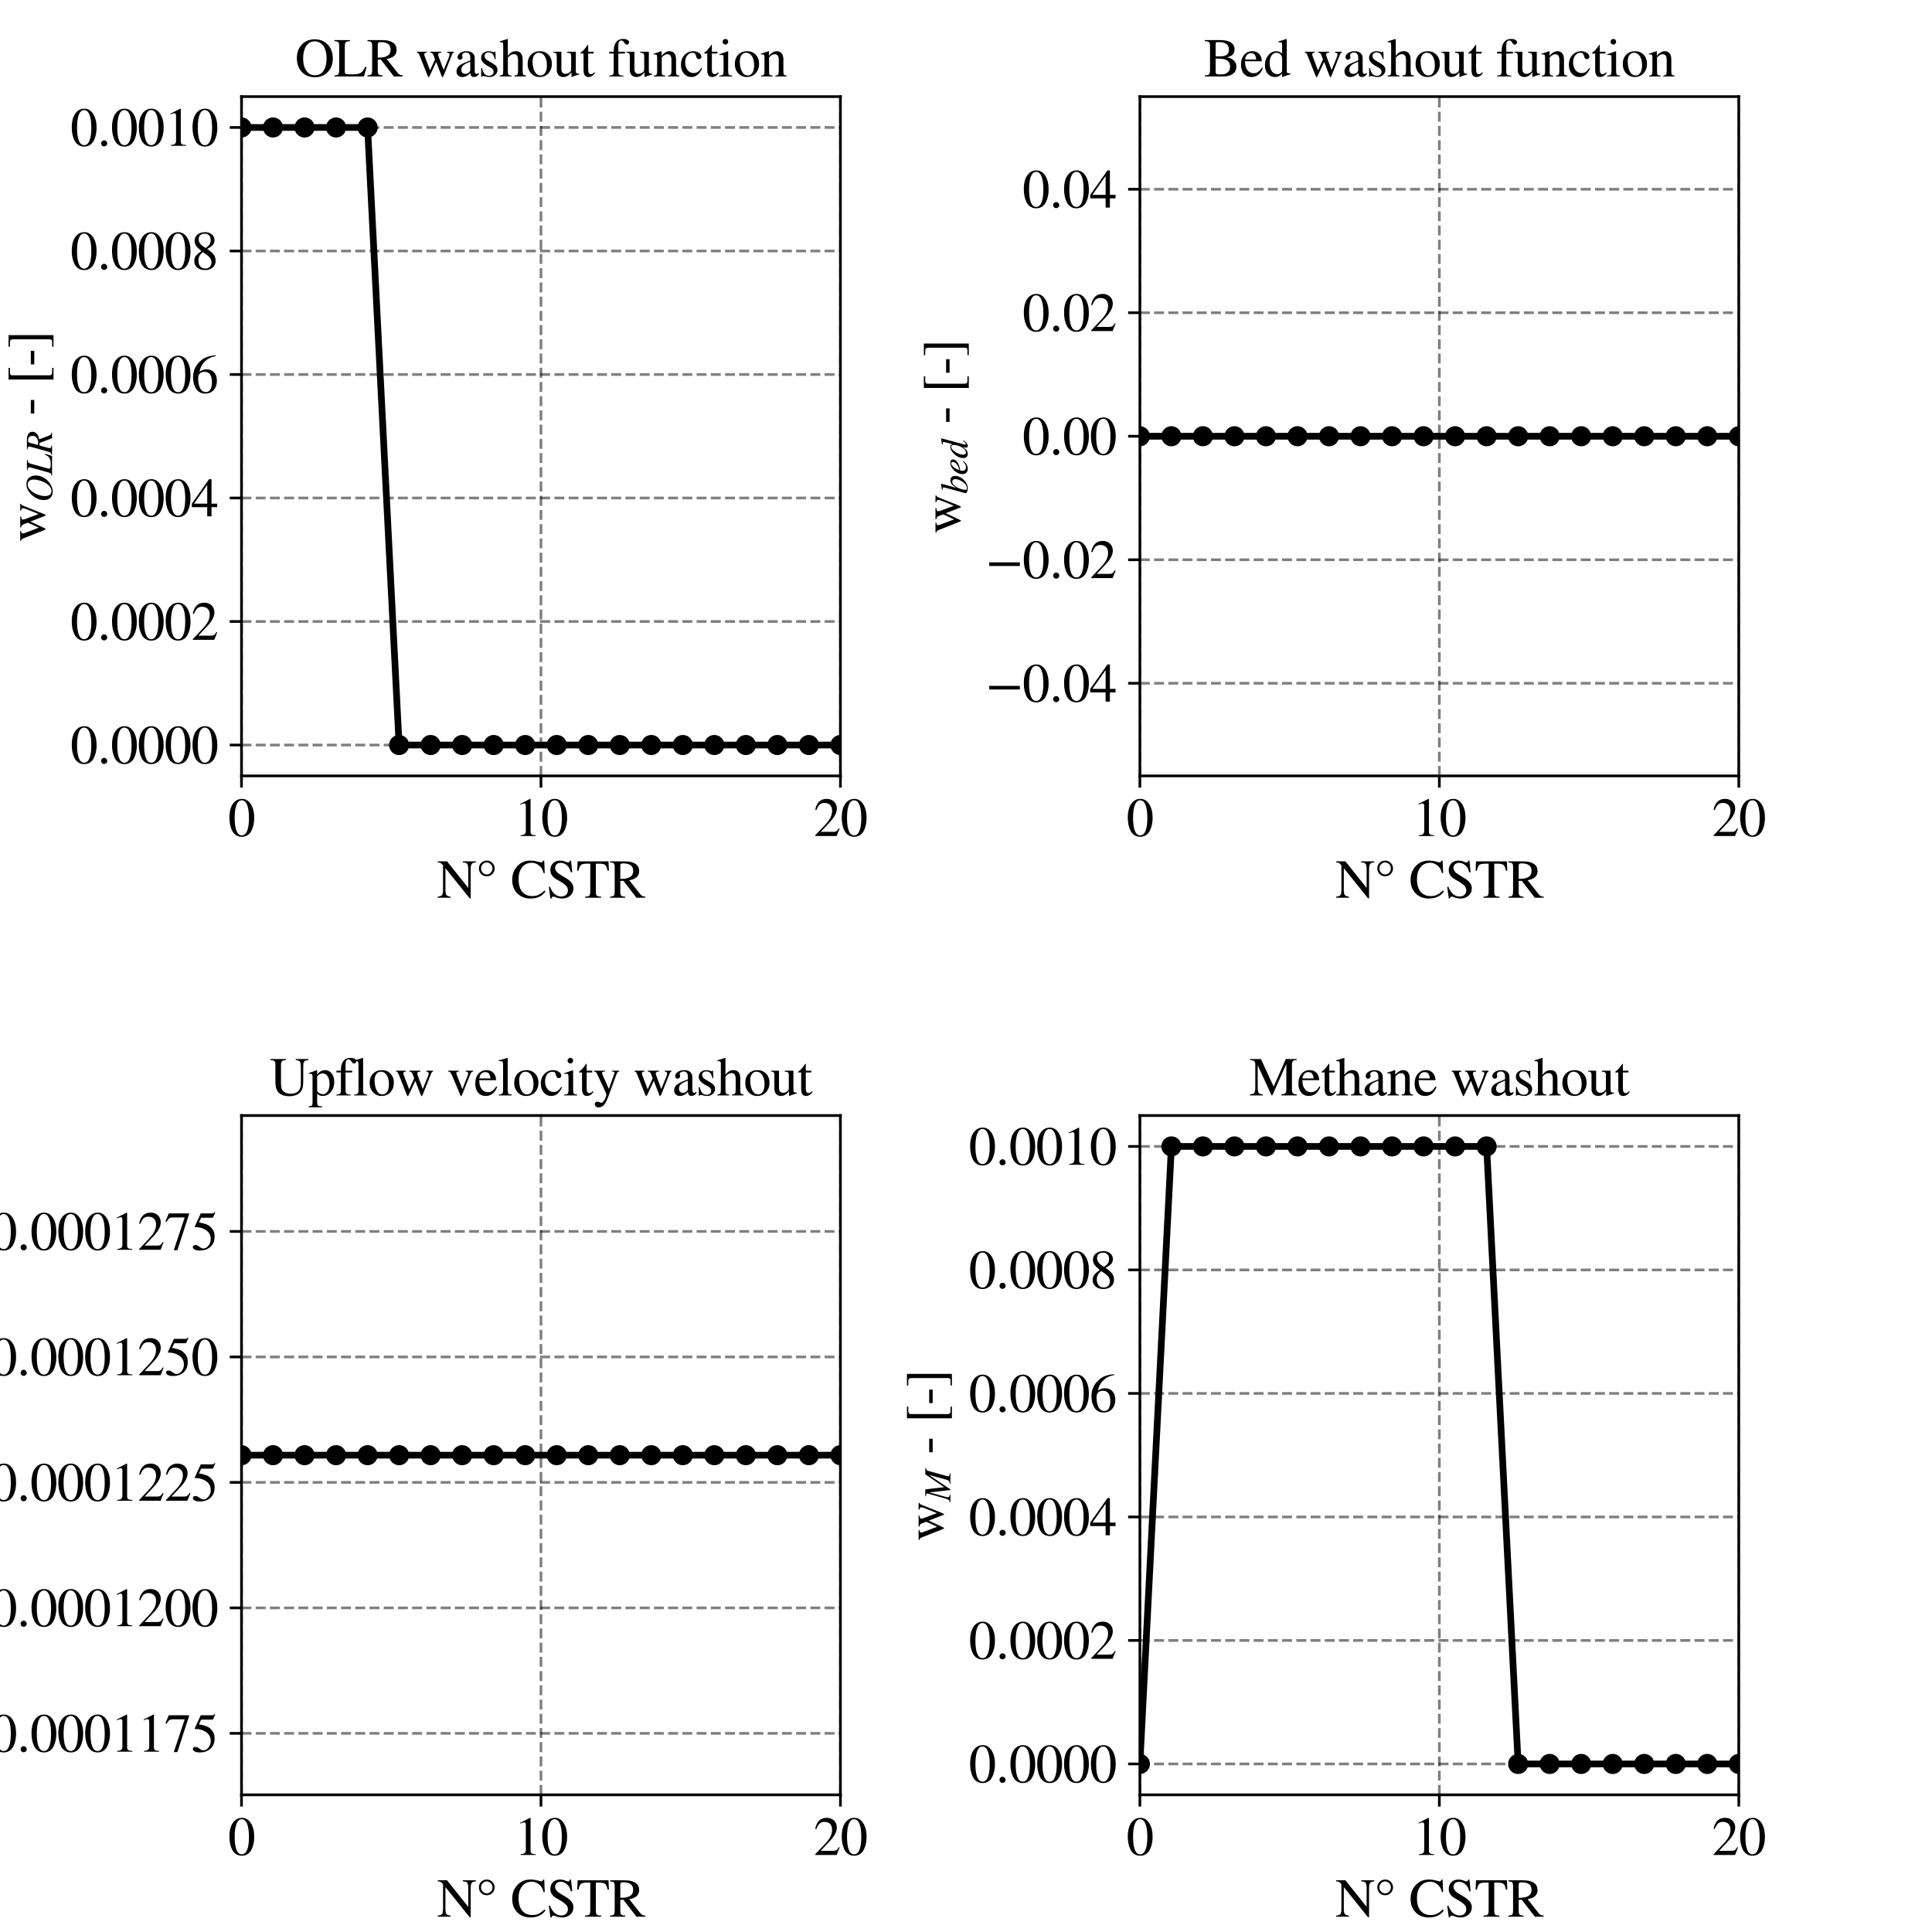 <?xml version="1.0" encoding="utf-8" standalone="no"?>
<!DOCTYPE svg PUBLIC "-//W3C//DTD SVG 1.1//EN"
  "http://www.w3.org/Graphics/SVG/1.1/DTD/svg11.dtd">
<svg xmlns:xlink="http://www.w3.org/1999/xlink" width="576pt" height="576pt" viewBox="0 0 576 576" xmlns="http://www.w3.org/2000/svg" version="1.1">
 <defs>
  <style type="text/css">*{stroke-linejoin: round; stroke-linecap: butt}</style>
 </defs>
 <g id="figure_1">
  <g id="patch_1">
   <path d="M 0 576 
L 576 576 
L 576 0 
L 0 0 
z
" style="fill: #ffffff"/>
  </g>
  <g id="axes_1">
   <g id="patch_2">
    <path d="M 72 231.322 
L 250.56 231.322 
L 250.56 28.8 
L 72 28.8 
z
" style="fill: #ffffff"/>
   </g>
   <g id="matplotlib.axis_1">
    <g id="xtick_1">
     <g id="line2d_1">
      <path d="M 72 231.322 
L 72 28.8 
" clip-path="url(#p9f63cea564)" style="fill: none; stroke-dasharray: 2.96,1.28; stroke-dashoffset: 0; stroke: #000000; stroke-opacity: 0.5; stroke-width: 0.8"/>
     </g>
     <g id="line2d_2">
      <defs>
       <path id="mb273b29329" d="M 0 0 
L 0 3.5 
" style="stroke: #000000; stroke-width: 0.8"/>
      </defs>
      <g>
       <use xlink:href="#mb273b29329" x="72" y="231.322" style="stroke: #000000; stroke-width: 0.8"/>
      </g>
     </g>
     <g id="text_1">
      <!-- 0 -->
      <g transform="translate(68 249.249)scale(0.16 -0.16)">
       <defs>
        <path id="STIXGeneral-Regular-30" d="M 3046 2112 
Q 3046 1683 2963 1302 
Q 2880 922 2717 602 
Q 2554 282 2266 96 
Q 1978 -90 1600 -90 
Q 1210 -90 915 108 
Q 621 307 461 640 
Q 301 973 227 1350 
Q 154 1728 154 2150 
Q 154 2746 301 3222 
Q 448 3699 790 4012 
Q 1133 4326 1626 4326 
Q 2253 4326 2649 3712 
Q 3046 3098 3046 2112 
z
M 2432 2080 
Q 2432 3091 2217 3625 
Q 2003 4160 1587 4160 
Q 1190 4160 979 3622 
Q 768 3085 768 2106 
Q 768 1120 979 598 
Q 1190 77 1600 77 
Q 2003 77 2217 598 
Q 2432 1120 2432 2080 
z
" transform="scale(0.016)"/>
       </defs>
       <use xlink:href="#STIXGeneral-Regular-30"/>
      </g>
     </g>
    </g>
    <g id="xtick_2">
     <g id="line2d_3">
      <path d="M 161.28 231.322 
L 161.28 28.8 
" clip-path="url(#p9f63cea564)" style="fill: none; stroke-dasharray: 2.96,1.28; stroke-dashoffset: 0; stroke: #000000; stroke-opacity: 0.5; stroke-width: 0.8"/>
     </g>
     <g id="line2d_4">
      <g>
       <use xlink:href="#mb273b29329" x="161.28" y="231.322" style="stroke: #000000; stroke-width: 0.8"/>
      </g>
     </g>
     <g id="text_2">
      <!-- 10 -->
      <g transform="translate(153.28 249.249)scale(0.16 -0.16)">
       <defs>
        <path id="STIXGeneral-Regular-31" d="M 2522 0 
L 755 0 
L 755 96 
Q 1107 115 1235 227 
Q 1363 339 1363 608 
L 1363 3482 
Q 1363 3795 1171 3795 
Q 1082 3795 883 3718 
L 710 3654 
L 710 3744 
L 1856 4326 
L 1914 4307 
L 1914 486 
Q 1914 275 2042 185 
Q 2170 96 2522 96 
L 2522 0 
z
" transform="scale(0.016)"/>
       </defs>
       <use xlink:href="#STIXGeneral-Regular-31"/>
       <use xlink:href="#STIXGeneral-Regular-30" x="50"/>
      </g>
     </g>
    </g>
    <g id="xtick_3">
     <g id="line2d_5">
      <path d="M 250.56 231.322 
L 250.56 28.8 
" clip-path="url(#p9f63cea564)" style="fill: none; stroke-dasharray: 2.96,1.28; stroke-dashoffset: 0; stroke: #000000; stroke-opacity: 0.5; stroke-width: 0.8"/>
     </g>
     <g id="line2d_6">
      <g>
       <use xlink:href="#mb273b29329" x="250.56" y="231.322" style="stroke: #000000; stroke-width: 0.8"/>
      </g>
     </g>
     <g id="text_3">
      <!-- 20 -->
      <g transform="translate(242.56 249.249)scale(0.16 -0.16)">
       <defs>
        <path id="STIXGeneral-Regular-32" d="M 3034 877 
L 2688 0 
L 186 0 
L 186 77 
L 1325 1286 
Q 1773 1754 1965 2144 
Q 2157 2534 2157 2950 
Q 2157 3379 1920 3616 
Q 1683 3853 1267 3853 
Q 922 3853 720 3673 
Q 518 3494 326 3021 
L 192 3053 
Q 301 3648 630 3987 
Q 960 4326 1523 4326 
Q 2054 4326 2380 4006 
Q 2707 3686 2707 3200 
Q 2707 2477 1888 1613 
L 832 486 
L 2330 486 
Q 2541 486 2665 569 
Q 2790 653 2944 915 
L 3034 877 
z
" transform="scale(0.016)"/>
       </defs>
       <use xlink:href="#STIXGeneral-Regular-32"/>
       <use xlink:href="#STIXGeneral-Regular-30" x="50"/>
      </g>
     </g>
    </g>
    <g id="text_4">
     <!-- N° CSTR -->
     <g transform="translate(130.296 267.649)scale(0.16 -0.16)">
      <defs>
       <path id="STIXGeneral-Regular-4e" d="M 4525 4237 
L 4525 4115 
Q 4198 4083 4102 4000 
Q 4000 3910 3958 3756 
Q 3917 3603 3917 3245 
L 3917 -70 
L 3802 -70 
L 979 3443 
L 979 960 
Q 979 474 1088 323 
Q 1197 173 1574 122 
L 1574 0 
L 77 0 
L 77 122 
Q 474 166 586 310 
Q 698 454 698 960 
L 698 3776 
Q 531 3981 416 4048 
Q 301 4115 77 4115 
L 77 4237 
L 1165 4237 
L 3635 1146 
L 3635 3322 
Q 3635 3808 3514 3949 
Q 3437 4032 3344 4061 
Q 3251 4090 3008 4115 
L 3008 4237 
L 4525 4237 
z
" transform="scale(0.016)"/>
       <path id="STIXGeneral-Regular-b0" d="M 2195 3411 
Q 2195 3027 1929 2761 
Q 1664 2496 1280 2496 
Q 890 2496 627 2761 
Q 365 3027 365 3418 
Q 365 3802 633 4064 
Q 902 4326 1293 4326 
Q 1664 4326 1929 4057 
Q 2195 3789 2195 3411 
z
M 1946 3418 
Q 1946 3699 1744 3904 
Q 1542 4109 1267 4109 
Q 1005 4109 809 3901 
Q 614 3693 614 3411 
Q 614 3123 809 2918 
Q 1005 2714 1280 2714 
Q 1555 2714 1750 2922 
Q 1946 3130 1946 3418 
z
" transform="scale(0.016)"/>
       <path id="STIXGeneral-Regular-20" transform="scale(0.016)"/>
       <path id="STIXGeneral-Regular-43" d="M 3930 838 
L 4051 723 
Q 3482 -90 2304 -90 
Q 1376 -90 794 480 
Q 179 1082 179 2080 
Q 179 3014 755 3661 
Q 1357 4326 2310 4326 
Q 2720 4326 3072 4230 
Q 3475 4115 3514 4115 
Q 3725 4115 3782 4326 
L 3910 4326 
L 3968 2874 
L 3821 2874 
Q 3718 3334 3488 3584 
Q 3034 4070 2458 4070 
Q 1747 4070 1334 3548 
Q 922 3027 922 2182 
Q 922 1152 1382 653 
Q 1811 192 2522 192 
Q 2944 192 3251 339 
Q 3558 486 3930 838 
z
" transform="scale(0.016)"/>
       <path id="STIXGeneral-Regular-53" d="M 3002 2963 
L 2842 2963 
Q 2733 3360 2579 3565 
Q 2189 4064 1651 4064 
Q 1357 4064 1181 3894 
Q 1005 3725 1005 3456 
Q 1005 3328 1069 3206 
Q 1133 3085 1206 2998 
Q 1280 2912 1465 2784 
Q 1651 2656 1766 2589 
Q 1882 2522 2150 2362 
Q 2669 2061 2905 1763 
Q 3142 1466 3142 1107 
Q 3142 576 2771 243 
Q 2400 -90 1837 -90 
Q 1421 -90 1082 58 
Q 915 128 781 128 
Q 704 128 653 70 
Q 602 13 602 -83 
L 461 -83 
L 275 1274 
L 416 1274 
Q 845 141 1734 141 
Q 2074 141 2285 342 
Q 2496 544 2496 858 
Q 2496 1158 2310 1363 
Q 2003 1696 1235 2106 
Q 454 2522 454 3206 
Q 454 3718 768 4022 
Q 1082 4326 1568 4326 
Q 1907 4326 2240 4186 
Q 2413 4109 2522 4109 
Q 2688 4109 2726 4326 
L 2861 4326 
L 3002 2963 
z
" transform="scale(0.016)"/>
       <path id="STIXGeneral-Regular-54" d="M 3795 3149 
L 3642 3149 
Q 3539 3674 3353 3821 
Q 3168 3968 2656 3968 
L 2278 3968 
L 2278 710 
Q 2278 346 2387 243 
Q 2496 141 2893 122 
L 2893 0 
L 1024 0 
L 1024 122 
Q 1427 147 1526 256 
Q 1626 365 1626 787 
L 1626 3968 
L 1242 3968 
Q 723 3968 540 3817 
Q 358 3667 262 3149 
L 109 3149 
L 154 4237 
L 3750 4237 
L 3795 3149 
z
" transform="scale(0.016)"/>
       <path id="STIXGeneral-Regular-52" d="M 4224 0 
L 3187 0 
L 1664 1971 
L 1306 1958 
L 1306 717 
Q 1306 352 1405 249 
Q 1504 147 1875 122 
L 1875 0 
L 109 0 
L 109 122 
Q 474 154 563 262 
Q 653 371 653 794 
L 653 3526 
Q 653 3885 563 3987 
Q 474 4090 109 4115 
L 109 4237 
L 1850 4237 
Q 2726 4237 3187 3859 
Q 3501 3603 3501 3091 
Q 3501 2221 2342 2042 
L 3622 422 
Q 3757 256 3878 198 
Q 4000 141 4224 122 
L 4224 0 
z
M 1306 3731 
L 1306 2195 
Q 1766 2202 1990 2246 
Q 2214 2291 2438 2413 
Q 2803 2618 2803 3142 
Q 2803 4000 1632 4000 
Q 1459 4000 1382 3945 
Q 1306 3891 1306 3731 
z
" transform="scale(0.016)"/>
      </defs>
      <use xlink:href="#STIXGeneral-Regular-4e"/>
      <use xlink:href="#STIXGeneral-Regular-b0" x="72.2"/>
      <use xlink:href="#STIXGeneral-Regular-20" x="112.2"/>
      <use xlink:href="#STIXGeneral-Regular-43" x="137.2"/>
      <use xlink:href="#STIXGeneral-Regular-53" x="203.9"/>
      <use xlink:href="#STIXGeneral-Regular-54" x="259.5"/>
      <use xlink:href="#STIXGeneral-Regular-52" x="320.6"/>
     </g>
    </g>
   </g>
   <g id="matplotlib.axis_2">
    <g id="ytick_1">
     <g id="line2d_7">
      <path d="M 72 222.116 
L 250.56 222.116 
" clip-path="url(#p9f63cea564)" style="fill: none; stroke-dasharray: 2.96,1.28; stroke-dashoffset: 0; stroke: #000000; stroke-opacity: 0.5; stroke-width: 0.8"/>
     </g>
     <g id="line2d_8">
      <defs>
       <path id="m5be94164cd" d="M 0 0 
L -3.5 0 
" style="stroke: #000000; stroke-width: 0.8"/>
      </defs>
      <g>
       <use xlink:href="#m5be94164cd" x="72" y="222.116" style="stroke: #000000; stroke-width: 0.8"/>
      </g>
     </g>
     <g id="text_5">
      <!-- 0.0000 -->
      <g transform="translate(21 227.58)scale(0.16 -0.16)">
       <defs>
        <path id="STIXGeneral-Regular-2e" d="M 1158 275 
Q 1158 134 1052 32 
Q 947 -70 800 -70 
Q 653 -70 550 32 
Q 448 134 448 281 
Q 448 429 553 534 
Q 659 640 806 640 
Q 947 640 1052 531 
Q 1158 422 1158 275 
z
" transform="scale(0.016)"/>
       </defs>
       <use xlink:href="#STIXGeneral-Regular-30"/>
       <use xlink:href="#STIXGeneral-Regular-2e" x="50"/>
       <use xlink:href="#STIXGeneral-Regular-30" x="75"/>
       <use xlink:href="#STIXGeneral-Regular-30" x="125"/>
       <use xlink:href="#STIXGeneral-Regular-30" x="175"/>
       <use xlink:href="#STIXGeneral-Regular-30" x="225"/>
      </g>
     </g>
    </g>
    <g id="ytick_2">
     <g id="line2d_9">
      <path d="M 72 185.294 
L 250.56 185.294 
" clip-path="url(#p9f63cea564)" style="fill: none; stroke-dasharray: 2.96,1.28; stroke-dashoffset: 0; stroke: #000000; stroke-opacity: 0.5; stroke-width: 0.8"/>
     </g>
     <g id="line2d_10">
      <g>
       <use xlink:href="#m5be94164cd" x="72" y="185.294" style="stroke: #000000; stroke-width: 0.8"/>
      </g>
     </g>
     <g id="text_6">
      <!-- 0.0002 -->
      <g transform="translate(21 190.758)scale(0.16 -0.16)">
       <use xlink:href="#STIXGeneral-Regular-30"/>
       <use xlink:href="#STIXGeneral-Regular-2e" x="50"/>
       <use xlink:href="#STIXGeneral-Regular-30" x="75"/>
       <use xlink:href="#STIXGeneral-Regular-30" x="125"/>
       <use xlink:href="#STIXGeneral-Regular-30" x="175"/>
       <use xlink:href="#STIXGeneral-Regular-32" x="225"/>
      </g>
     </g>
    </g>
    <g id="ytick_3">
     <g id="line2d_11">
      <path d="M 72 148.472 
L 250.56 148.472 
" clip-path="url(#p9f63cea564)" style="fill: none; stroke-dasharray: 2.96,1.28; stroke-dashoffset: 0; stroke: #000000; stroke-opacity: 0.5; stroke-width: 0.8"/>
     </g>
     <g id="line2d_12">
      <g>
       <use xlink:href="#m5be94164cd" x="72" y="148.472" style="stroke: #000000; stroke-width: 0.8"/>
      </g>
     </g>
     <g id="text_7">
      <!-- 0.0004 -->
      <g transform="translate(21 153.936)scale(0.16 -0.16)">
       <defs>
        <path id="STIXGeneral-Regular-34" d="M 3027 1069 
L 2368 1069 
L 2368 0 
L 1869 0 
L 1869 1069 
L 77 1069 
L 77 1478 
L 2086 4326 
L 2368 4326 
L 2368 1478 
L 3027 1478 
L 3027 1069 
z
M 1869 1478 
L 1869 3674 
L 333 1478 
L 1869 1478 
z
" transform="scale(0.016)"/>
       </defs>
       <use xlink:href="#STIXGeneral-Regular-30"/>
       <use xlink:href="#STIXGeneral-Regular-2e" x="50"/>
       <use xlink:href="#STIXGeneral-Regular-30" x="75"/>
       <use xlink:href="#STIXGeneral-Regular-30" x="125"/>
       <use xlink:href="#STIXGeneral-Regular-30" x="175"/>
       <use xlink:href="#STIXGeneral-Regular-34" x="225"/>
      </g>
     </g>
    </g>
    <g id="ytick_4">
     <g id="line2d_13">
      <path d="M 72 111.65 
L 250.56 111.65 
" clip-path="url(#p9f63cea564)" style="fill: none; stroke-dasharray: 2.96,1.28; stroke-dashoffset: 0; stroke: #000000; stroke-opacity: 0.5; stroke-width: 0.8"/>
     </g>
     <g id="line2d_14">
      <g>
       <use xlink:href="#m5be94164cd" x="72" y="111.65" style="stroke: #000000; stroke-width: 0.8"/>
      </g>
     </g>
     <g id="text_8">
      <!-- 0.0006 -->
      <g transform="translate(21 117.113)scale(0.16 -0.16)">
       <defs>
        <path id="STIXGeneral-Regular-36" d="M 2854 4378 
L 2867 4275 
Q 2112 4154 1606 3664 
Q 1101 3174 973 2451 
Q 1344 2739 1786 2739 
Q 2349 2739 2672 2380 
Q 2995 2022 2995 1402 
Q 2995 774 2669 378 
Q 2291 -90 1651 -90 
Q 870 -90 518 557 
Q 218 1107 218 1786 
Q 218 2835 915 3552 
Q 1312 3962 1731 4131 
Q 2150 4301 2854 4378 
z
M 2419 1203 
Q 2419 2445 1555 2445 
Q 1235 2445 1024 2275 
Q 813 2106 813 1702 
Q 813 954 1046 522 
Q 1280 90 1722 90 
Q 2061 90 2240 394 
Q 2419 698 2419 1203 
z
" transform="scale(0.016)"/>
       </defs>
       <use xlink:href="#STIXGeneral-Regular-30"/>
       <use xlink:href="#STIXGeneral-Regular-2e" x="50"/>
       <use xlink:href="#STIXGeneral-Regular-30" x="75"/>
       <use xlink:href="#STIXGeneral-Regular-30" x="125"/>
       <use xlink:href="#STIXGeneral-Regular-30" x="175"/>
       <use xlink:href="#STIXGeneral-Regular-36" x="225"/>
      </g>
     </g>
    </g>
    <g id="ytick_5">
     <g id="line2d_15">
      <path d="M 72 74.828 
L 250.56 74.828 
" clip-path="url(#p9f63cea564)" style="fill: none; stroke-dasharray: 2.96,1.28; stroke-dashoffset: 0; stroke: #000000; stroke-opacity: 0.5; stroke-width: 0.8"/>
     </g>
     <g id="line2d_16">
      <g>
       <use xlink:href="#m5be94164cd" x="72" y="74.828" style="stroke: #000000; stroke-width: 0.8"/>
      </g>
     </g>
     <g id="text_9">
      <!-- 0.0008 -->
      <g transform="translate(21 80.291)scale(0.16 -0.16)">
       <defs>
        <path id="STIXGeneral-Regular-38" d="M 2848 992 
Q 2848 499 2505 204 
Q 2163 -90 1587 -90 
Q 1050 -90 704 204 
Q 358 499 358 954 
Q 358 1293 524 1533 
Q 691 1773 1190 2125 
Q 710 2522 553 2765 
Q 397 3008 397 3328 
Q 397 3782 745 4054 
Q 1094 4326 1638 4326 
Q 2106 4326 2410 4060 
Q 2714 3795 2714 3411 
Q 2714 3059 2531 2848 
Q 2349 2637 1856 2374 
Q 2432 1990 2640 1689 
Q 2848 1389 2848 992 
z
M 2272 3411 
Q 2272 3744 2086 3945 
Q 1901 4147 1574 4147 
Q 1248 4147 1059 3977 
Q 870 3808 870 3513 
Q 870 3219 1059 2979 
Q 1248 2739 1670 2490 
Q 1997 2682 2134 2896 
Q 2272 3110 2272 3411 
z
M 1734 1741 
L 1357 1997 
Q 1075 1766 960 1545 
Q 845 1325 845 1011 
Q 845 576 1065 333 
Q 1286 90 1658 90 
Q 1971 90 2166 285 
Q 2362 480 2362 794 
Q 2362 1082 2214 1299 
Q 2067 1517 1734 1741 
z
" transform="scale(0.016)"/>
       </defs>
       <use xlink:href="#STIXGeneral-Regular-30"/>
       <use xlink:href="#STIXGeneral-Regular-2e" x="50"/>
       <use xlink:href="#STIXGeneral-Regular-30" x="75"/>
       <use xlink:href="#STIXGeneral-Regular-30" x="125"/>
       <use xlink:href="#STIXGeneral-Regular-30" x="175"/>
       <use xlink:href="#STIXGeneral-Regular-38" x="225"/>
      </g>
     </g>
    </g>
    <g id="ytick_6">
     <g id="line2d_17">
      <path d="M 72 38.006 
L 250.56 38.006 
" clip-path="url(#p9f63cea564)" style="fill: none; stroke-dasharray: 2.96,1.28; stroke-dashoffset: 0; stroke: #000000; stroke-opacity: 0.5; stroke-width: 0.8"/>
     </g>
     <g id="line2d_18">
      <g>
       <use xlink:href="#m5be94164cd" x="72" y="38.006" style="stroke: #000000; stroke-width: 0.8"/>
      </g>
     </g>
     <g id="text_10">
      <!-- 0.0010 -->
      <g transform="translate(21 43.469)scale(0.16 -0.16)">
       <use xlink:href="#STIXGeneral-Regular-30"/>
       <use xlink:href="#STIXGeneral-Regular-2e" x="50"/>
       <use xlink:href="#STIXGeneral-Regular-30" x="75"/>
       <use xlink:href="#STIXGeneral-Regular-30" x="125"/>
       <use xlink:href="#STIXGeneral-Regular-31" x="175"/>
       <use xlink:href="#STIXGeneral-Regular-30" x="225"/>
      </g>
     </g>
    </g>
    <g id="text_11">
     <!-- w$_{OLR}$ - [-] -->
     <g transform="translate(13.527 161.581)rotate(-90)scale(0.16 -0.16)">
      <defs>
       <path id="STIXGeneral-Regular-77" d="M 4442 2880 
L 4442 2784 
Q 4346 2752 4301 2691 
Q 4256 2630 4179 2438 
L 3296 224 
Q 3168 -90 3117 -90 
Q 3085 -90 3062 -48 
Q 3040 -6 2963 186 
L 2381 1696 
L 1664 160 
Q 1549 -90 1504 -90 
Q 1446 -90 1338 192 
L 474 2381 
Q 378 2630 314 2700 
Q 250 2771 134 2784 
L 134 2880 
L 1286 2880 
L 1286 2784 
Q 1120 2765 1056 2720 
Q 992 2675 992 2573 
Q 992 2477 1030 2381 
L 1664 710 
L 2246 1984 
L 2118 2342 
Q 2029 2598 1942 2681 
Q 1856 2765 1677 2784 
L 1677 2880 
L 2976 2880 
L 2976 2784 
Q 2752 2752 2678 2707 
Q 2605 2662 2605 2560 
Q 2605 2458 2714 2176 
L 3251 742 
L 3827 2163 
Q 3936 2432 3936 2592 
Q 3936 2669 3875 2710 
Q 3814 2752 3654 2784 
L 3654 2880 
L 4442 2880 
z
" transform="scale(0.016)"/>
       <path id="STIXGeneral-Italic-4f" d="M 4474 2675 
Q 4474 1990 4106 1363 
Q 3738 736 3149 339 
Q 2477 -115 1779 -115 
Q 1146 -115 765 281 
Q 384 678 384 1382 
Q 384 1965 697 2582 
Q 1011 3200 1517 3642 
Q 2234 4262 3034 4262 
Q 3718 4269 4096 3840 
Q 4474 3411 4474 2675 
z
M 3802 3078 
Q 3802 3533 3581 3792 
Q 3360 4051 2976 4051 
Q 2342 4051 1786 3302 
Q 1446 2842 1251 2259 
Q 1056 1677 1056 1178 
Q 1056 653 1270 374 
Q 1485 96 1888 96 
Q 2477 96 2976 704 
Q 3354 1178 3578 1862 
Q 3802 2547 3802 3078 
z
" transform="scale(0.016)"/>
       <path id="STIXGeneral-Italic-4c" d="M 3578 1152 
L 3206 0 
L -51 0 
L -51 102 
Q 218 128 301 211 
Q 384 294 474 602 
L 1254 3405 
Q 1325 3642 1325 3802 
Q 1325 3942 1225 4000 
Q 1126 4058 832 4077 
L 832 4179 
L 2579 4179 
L 2579 4077 
Q 2285 4058 2147 3955 
Q 2010 3853 1933 3584 
L 1165 838 
Q 1101 595 1101 493 
Q 1101 346 1241 288 
Q 1382 230 1773 230 
Q 2266 230 2480 275 
Q 2694 320 2925 474 
Q 3187 646 3450 1190 
L 3578 1152 
z
" transform="scale(0.016)"/>
       <path id="STIXGeneral-Italic-52" d="M 845 4179 
L 2458 4179 
Q 3078 4179 3420 3936 
Q 3763 3693 3763 3277 
Q 3763 2778 3341 2458 
Q 3091 2266 2502 2131 
L 3072 627 
Q 3181 333 3299 217 
Q 3418 102 3629 102 
L 3629 0 
L 2688 0 
L 1901 2074 
L 1478 2106 
L 1126 806 
Q 1043 512 1043 403 
Q 1043 256 1126 192 
Q 1210 128 1472 102 
L 1472 0 
L -83 0 
L -83 102 
Q 173 134 278 243 
Q 384 352 461 646 
L 1222 3405 
Q 1299 3699 1299 3808 
Q 1299 3923 1210 3987 
Q 1133 4038 845 4077 
L 845 4179 
z
M 1958 3795 
L 1555 2342 
Q 1754 2310 1882 2310 
Q 2451 2310 2771 2566 
Q 3091 2822 3091 3270 
Q 3091 3603 2892 3795 
Q 2694 3987 2323 3987 
Q 2010 3987 1958 3795 
z
" transform="scale(0.016)"/>
       <path id="STIXGeneral-Regular-2d" d="M 1824 1242 
L 250 1242 
L 250 1645 
L 1824 1645 
L 1824 1242 
z
" transform="scale(0.016)"/>
       <path id="STIXGeneral-Regular-5b" d="M 1914 -998 
L 563 -998 
L 563 4237 
L 1914 4237 
L 1914 4077 
L 1382 4077 
Q 1216 4077 1133 4006 
Q 1050 3936 1050 3770 
L 1050 -493 
Q 1050 -838 1382 -838 
L 1914 -838 
L 1914 -998 
z
" transform="scale(0.016)"/>
       <path id="STIXGeneral-Regular-5d" d="M 1568 -998 
L 218 -998 
L 218 -838 
L 781 -838 
Q 947 -838 1014 -768 
Q 1082 -698 1082 -544 
L 1082 3731 
Q 1082 4077 755 4077 
L 218 4077 
L 218 4237 
L 1568 4237 
L 1568 -998 
z
" transform="scale(0.016)"/>
      </defs>
      <use xlink:href="#STIXGeneral-Regular-77" transform="translate(0 0.797)"/>
      <use xlink:href="#STIXGeneral-Italic-4f" transform="translate(73.743 -12.431)scale(0.7)"/>
      <use xlink:href="#STIXGeneral-Italic-4c" transform="translate(124.283 -12.431)scale(0.7)"/>
      <use xlink:href="#STIXGeneral-Italic-52" transform="translate(163.203 -12.431)scale(0.7)"/>
      <use xlink:href="#STIXGeneral-Regular-20" transform="translate(210.383 0.797)"/>
      <use xlink:href="#STIXGeneral-Regular-2d" transform="translate(235.383 0.797)"/>
      <use xlink:href="#STIXGeneral-Regular-20" transform="translate(268.683 0.797)"/>
      <use xlink:href="#STIXGeneral-Regular-5b" transform="translate(293.683 0.797)"/>
      <use xlink:href="#STIXGeneral-Regular-2d" transform="translate(326.983 0.797)"/>
      <use xlink:href="#STIXGeneral-Regular-5d" transform="translate(360.283 0.797)"/>
     </g>
    </g>
   </g>
   <g id="line2d_19">
    <path d="M 72 38.006 
L 81.398 38.006 
L 90.796 38.006 
L 100.194 38.006 
L 109.592 38.006 
L 118.989 222.116 
L 128.387 222.116 
L 137.785 222.116 
L 147.183 222.116 
L 156.581 222.116 
L 165.979 222.116 
L 175.377 222.116 
L 184.775 222.116 
L 194.173 222.116 
L 203.571 222.116 
L 212.968 222.116 
L 222.366 222.116 
L 231.764 222.116 
L 241.162 222.116 
L 250.56 222.116 
" clip-path="url(#p9f63cea564)" style="fill: none; stroke: #000000; stroke-width: 2; stroke-linecap: square"/>
    <defs>
     <path id="mff341904f3" d="M 0 2.5 
C 0.663 2.5 1.299 2.237 1.768 1.768 
C 2.237 1.299 2.5 0.663 2.5 0 
C 2.5 -0.663 2.237 -1.299 1.768 -1.768 
C 1.299 -2.237 0.663 -2.5 0 -2.5 
C -0.663 -2.5 -1.299 -2.237 -1.768 -1.768 
C -2.237 -1.299 -2.5 -0.663 -2.5 0 
C -2.5 0.663 -2.237 1.299 -1.768 1.768 
C -1.299 2.237 -0.663 2.5 0 2.5 
z
" style="stroke: #000000"/>
    </defs>
    <g clip-path="url(#p9f63cea564)">
     <use xlink:href="#mff341904f3" x="72" y="38.006" style="stroke: #000000"/>
     <use xlink:href="#mff341904f3" x="81.398" y="38.006" style="stroke: #000000"/>
     <use xlink:href="#mff341904f3" x="90.796" y="38.006" style="stroke: #000000"/>
     <use xlink:href="#mff341904f3" x="100.194" y="38.006" style="stroke: #000000"/>
     <use xlink:href="#mff341904f3" x="109.592" y="38.006" style="stroke: #000000"/>
     <use xlink:href="#mff341904f3" x="118.989" y="222.116" style="stroke: #000000"/>
     <use xlink:href="#mff341904f3" x="128.387" y="222.116" style="stroke: #000000"/>
     <use xlink:href="#mff341904f3" x="137.785" y="222.116" style="stroke: #000000"/>
     <use xlink:href="#mff341904f3" x="147.183" y="222.116" style="stroke: #000000"/>
     <use xlink:href="#mff341904f3" x="156.581" y="222.116" style="stroke: #000000"/>
     <use xlink:href="#mff341904f3" x="165.979" y="222.116" style="stroke: #000000"/>
     <use xlink:href="#mff341904f3" x="175.377" y="222.116" style="stroke: #000000"/>
     <use xlink:href="#mff341904f3" x="184.775" y="222.116" style="stroke: #000000"/>
     <use xlink:href="#mff341904f3" x="194.173" y="222.116" style="stroke: #000000"/>
     <use xlink:href="#mff341904f3" x="203.571" y="222.116" style="stroke: #000000"/>
     <use xlink:href="#mff341904f3" x="212.968" y="222.116" style="stroke: #000000"/>
     <use xlink:href="#mff341904f3" x="222.366" y="222.116" style="stroke: #000000"/>
     <use xlink:href="#mff341904f3" x="231.764" y="222.116" style="stroke: #000000"/>
     <use xlink:href="#mff341904f3" x="241.162" y="222.116" style="stroke: #000000"/>
     <use xlink:href="#mff341904f3" x="250.56" y="222.116" style="stroke: #000000"/>
    </g>
   </g>
   <g id="patch_3">
    <path d="M 72 231.322 
L 72 28.8 
" style="fill: none; stroke: #000000; stroke-width: 0.8; stroke-linejoin: miter; stroke-linecap: square"/>
   </g>
   <g id="patch_4">
    <path d="M 250.56 231.322 
L 250.56 28.8 
" style="fill: none; stroke: #000000; stroke-width: 0.8; stroke-linejoin: miter; stroke-linecap: square"/>
   </g>
   <g id="patch_5">
    <path d="M 72 231.322 
L 250.56 231.322 
" style="fill: none; stroke: #000000; stroke-width: 0.8; stroke-linejoin: miter; stroke-linecap: square"/>
   </g>
   <g id="patch_6">
    <path d="M 72 28.8 
L 250.56 28.8 
" style="fill: none; stroke: #000000; stroke-width: 0.8; stroke-linejoin: miter; stroke-linecap: square"/>
   </g>
   <g id="text_12">
    <!-- OLR washout function -->
    <g transform="translate(87.951 22.8)scale(0.16 -0.16)">
     <defs>
      <path id="STIXGeneral-Regular-4f" d="M 4403 2118 
Q 4403 1133 3820 521 
Q 3238 -90 2310 -90 
Q 1376 -90 797 524 
Q 218 1139 218 2138 
Q 218 3110 797 3718 
Q 1376 4326 2310 4326 
Q 3245 4326 3824 3702 
Q 4403 3078 4403 2118 
z
M 3674 2157 
Q 3674 2701 3520 3133 
Q 3366 3565 3091 3795 
Q 2733 4096 2304 4096 
Q 1760 4096 1389 3667 
Q 1184 3437 1065 3011 
Q 947 2586 947 2125 
Q 947 960 1523 429 
Q 1837 141 2317 141 
Q 2816 141 3142 448 
Q 3674 960 3674 2157 
z
" transform="scale(0.016)"/>
      <path id="STIXGeneral-Regular-4c" d="M 3827 1114 
L 3520 0 
L 77 0 
L 77 122 
Q 429 141 531 256 
Q 634 371 634 736 
L 634 3494 
Q 634 3872 541 3981 
Q 448 4090 77 4115 
L 77 4237 
L 1888 4237 
L 1888 4115 
Q 1498 4090 1392 3984 
Q 1286 3878 1286 3507 
L 1286 538 
Q 1286 358 1398 304 
Q 1510 250 1862 250 
L 2310 250 
Q 3085 250 3392 640 
Q 3520 813 3661 1114 
L 3827 1114 
z
" transform="scale(0.016)"/>
      <path id="STIXGeneral-Regular-61" d="M 2829 422 
L 2829 243 
Q 2586 -64 2253 -64 
Q 1888 -64 1843 403 
L 1837 403 
Q 1427 -64 909 -64 
Q 608 -64 422 112 
Q 237 288 237 602 
Q 237 1050 685 1350 
Q 992 1555 1837 1869 
L 1837 2214 
Q 1837 2502 1699 2646 
Q 1562 2790 1338 2790 
Q 1146 2790 1018 2697 
Q 890 2605 890 2477 
Q 890 2419 909 2348 
Q 928 2278 928 2208 
Q 928 2112 841 2029 
Q 755 1946 634 1946 
Q 525 1946 441 2029 
Q 358 2112 358 2240 
Q 358 2547 685 2752 
Q 986 2944 1421 2944 
Q 1939 2944 2176 2656 
Q 2291 2522 2323 2384 
Q 2355 2246 2355 1946 
L 2355 723 
Q 2355 301 2554 301 
Q 2682 301 2829 422 
z
M 1837 813 
L 1837 1715 
Q 1248 1510 1018 1293 
Q 800 1094 800 800 
Q 800 557 921 432 
Q 1043 307 1242 307 
Q 1453 307 1613 410 
Q 1747 506 1792 589 
Q 1837 672 1837 813 
z
" transform="scale(0.016)"/>
      <path id="STIXGeneral-Regular-73" d="M 998 1926 
L 1664 1523 
Q 1984 1331 2105 1164 
Q 2227 998 2227 736 
Q 2227 416 1961 176 
Q 1696 -64 1331 -64 
Q 1030 -64 864 -6 
Q 691 51 570 51 
Q 461 51 416 -26 
L 333 -26 
L 333 979 
L 435 979 
Q 538 512 730 294 
Q 922 77 1248 77 
Q 1485 77 1632 211 
Q 1779 346 1779 550 
Q 1779 845 1440 1030 
L 1094 1222 
Q 326 1651 326 2150 
Q 326 2522 566 2730 
Q 806 2938 1210 2938 
Q 1491 2938 1638 2867 
Q 1754 2816 1818 2816 
Q 1862 2816 1920 2880 
L 1990 2880 
L 2022 2010 
L 1926 2010 
Q 1818 2445 1654 2621 
Q 1491 2797 1203 2797 
Q 986 2797 854 2688 
Q 723 2579 723 2362 
Q 723 2253 796 2128 
Q 870 2003 998 1926 
z
" transform="scale(0.016)"/>
      <path id="STIXGeneral-Regular-68" d="M 3117 0 
L 1760 0 
L 1760 96 
Q 2042 128 2118 224 
Q 2195 320 2195 653 
L 2195 1920 
Q 2195 2598 1722 2598 
Q 1530 2598 1370 2508 
Q 1210 2419 1005 2195 
L 1005 653 
Q 1005 320 1081 224 
Q 1158 128 1440 96 
L 1440 0 
L 58 0 
L 58 96 
Q 333 134 400 224 
Q 467 314 467 653 
L 467 3667 
Q 467 3872 406 3933 
Q 346 3994 141 3994 
Q 83 3994 64 3987 
L 64 4090 
L 237 4141 
Q 730 4288 973 4371 
L 1005 4352 
L 1005 2406 
Q 1229 2694 1446 2819 
Q 1664 2944 1946 2944 
Q 2733 2944 2733 1926 
L 2733 653 
Q 2733 320 2793 233 
Q 2854 147 3117 96 
L 3117 0 
z
" transform="scale(0.016)"/>
      <path id="STIXGeneral-Regular-6f" d="M 3008 1478 
Q 3008 806 2608 371 
Q 2208 -64 1568 -64 
Q 979 -64 582 368 
Q 186 800 186 1459 
Q 186 2125 582 2534 
Q 979 2944 1626 2944 
Q 2221 2944 2614 2537 
Q 3008 2131 3008 1478 
z
M 2432 1306 
Q 2432 2035 2112 2445 
Q 1856 2765 1504 2765 
Q 1171 2765 966 2493 
Q 762 2221 762 1747 
Q 762 928 1101 435 
Q 1318 115 1677 115 
Q 2029 115 2230 432 
Q 2432 749 2432 1306 
z
" transform="scale(0.016)"/>
      <path id="STIXGeneral-Regular-75" d="M 3072 320 
L 3072 230 
Q 2573 96 2195 -58 
L 2163 -38 
L 2163 486 
L 2150 486 
Q 1747 -64 1235 -64 
Q 870 -64 662 160 
Q 454 384 454 755 
L 454 2362 
Q 454 2598 371 2688 
Q 288 2778 58 2790 
L 58 2880 
L 992 2880 
L 992 813 
Q 992 595 1123 451 
Q 1254 307 1446 307 
Q 1760 307 1984 506 
Q 2067 582 2099 649 
Q 2131 717 2131 877 
L 2131 2355 
Q 2131 2605 2041 2678 
Q 1952 2752 1658 2771 
L 1658 2880 
L 2669 2880 
L 2669 685 
Q 2669 461 2742 390 
Q 2816 320 3034 320 
L 3072 320 
z
" transform="scale(0.016)"/>
      <path id="STIXGeneral-Regular-74" d="M 1702 493 
L 1786 422 
Q 1478 -64 1011 -64 
Q 448 -64 448 749 
L 448 2675 
L 109 2675 
Q 83 2694 83 2720 
Q 83 2771 192 2842 
Q 435 2982 813 3526 
Q 826 3546 874 3606 
Q 922 3667 941 3706 
Q 986 3706 986 3622 
L 986 2880 
L 1632 2880 
L 1632 2675 
L 986 2675 
L 986 845 
Q 986 538 1062 403 
Q 1139 269 1318 269 
Q 1510 269 1702 493 
z
" transform="scale(0.016)"/>
      <path id="STIXGeneral-Regular-66" d="M 134 2880 
L 659 2880 
Q 666 3264 710 3478 
Q 755 3693 883 3910 
Q 1152 4371 1786 4371 
Q 2074 4371 2262 4259 
Q 2451 4147 2451 3974 
Q 2451 3866 2374 3789 
Q 2298 3712 2182 3712 
Q 2029 3712 1894 3942 
Q 1741 4192 1555 4192 
Q 1197 4192 1197 3622 
L 1197 2880 
L 1978 2880 
L 1978 2675 
L 1197 2675 
L 1197 666 
Q 1197 307 1299 208 
Q 1402 109 1792 96 
L 1792 0 
L 128 0 
L 128 96 
Q 474 115 566 214 
Q 659 314 659 666 
L 659 2675 
L 134 2675 
L 134 2880 
z
" transform="scale(0.016)"/>
      <path id="STIXGeneral-Regular-6e" d="M 3104 0 
L 1773 0 
L 1779 96 
Q 2016 115 2096 233 
Q 2176 352 2176 672 
L 2176 1946 
Q 2176 2592 1709 2592 
Q 1549 2592 1408 2515 
Q 1267 2438 1050 2227 
L 1050 461 
Q 1050 269 1136 192 
Q 1222 115 1466 96 
L 1466 0 
L 115 0 
L 115 96 
Q 358 115 435 214 
Q 512 314 512 602 
L 512 2157 
Q 512 2394 467 2483 
Q 422 2573 288 2573 
Q 160 2573 102 2547 
L 102 2656 
Q 550 2784 979 2944 
L 1030 2925 
L 1030 2426 
L 1037 2426 
Q 1491 2944 1958 2944 
Q 2323 2944 2518 2688 
Q 2714 2432 2714 1958 
L 2714 544 
Q 2714 288 2790 205 
Q 2867 122 3104 96 
L 3104 0 
z
" transform="scale(0.016)"/>
      <path id="STIXGeneral-Regular-63" d="M 2547 998 
L 2637 941 
Q 2362 403 2112 205 
Q 1786 -64 1376 -64 
Q 845 -64 502 336 
Q 160 736 160 1357 
Q 160 2170 698 2618 
Q 1094 2944 1562 2944 
Q 1965 2944 2256 2749 
Q 2547 2554 2547 2285 
Q 2547 2176 2457 2096 
Q 2368 2016 2246 2016 
Q 2022 2016 1939 2310 
L 1901 2451 
Q 1850 2630 1773 2694 
Q 1696 2758 1523 2758 
Q 1133 2758 893 2451 
Q 653 2144 653 1645 
Q 653 1094 928 745 
Q 1203 397 1645 397 
Q 1920 397 2118 528 
Q 2317 659 2547 998 
z
" transform="scale(0.016)"/>
      <path id="STIXGeneral-Regular-69" d="M 1152 4045 
Q 1152 3904 1056 3811 
Q 960 3718 819 3718 
Q 685 3718 592 3811 
Q 499 3904 499 4045 
Q 499 4179 595 4275 
Q 691 4371 826 4371 
Q 966 4371 1059 4275 
Q 1152 4179 1152 4045 
z
M 1619 0 
L 102 0 
L 102 96 
Q 435 115 521 211 
Q 608 307 608 666 
L 608 2118 
Q 608 2342 563 2432 
Q 518 2522 397 2522 
Q 243 2522 128 2490 
L 128 2592 
L 1120 2944 
L 1146 2918 
L 1146 672 
Q 1146 314 1226 218 
Q 1306 122 1619 96 
L 1619 0 
z
" transform="scale(0.016)"/>
     </defs>
     <use xlink:href="#STIXGeneral-Regular-4f"/>
     <use xlink:href="#STIXGeneral-Regular-4c" x="72.2"/>
     <use xlink:href="#STIXGeneral-Regular-52" x="133.3"/>
     <use xlink:href="#STIXGeneral-Regular-20" x="200"/>
     <use xlink:href="#STIXGeneral-Regular-77" x="225"/>
     <use xlink:href="#STIXGeneral-Regular-61" x="297.2"/>
     <use xlink:href="#STIXGeneral-Regular-73" x="341.6"/>
     <use xlink:href="#STIXGeneral-Regular-68" x="380.5"/>
     <use xlink:href="#STIXGeneral-Regular-6f" x="430.5"/>
     <use xlink:href="#STIXGeneral-Regular-75" x="480.5"/>
     <use xlink:href="#STIXGeneral-Regular-74" x="530.5"/>
     <use xlink:href="#STIXGeneral-Regular-20" x="558.3"/>
     <use xlink:href="#STIXGeneral-Regular-66" x="583.3"/>
     <use xlink:href="#STIXGeneral-Regular-75" x="616.6"/>
     <use xlink:href="#STIXGeneral-Regular-6e" x="666.6"/>
     <use xlink:href="#STIXGeneral-Regular-63" x="716.6"/>
     <use xlink:href="#STIXGeneral-Regular-74" x="761"/>
     <use xlink:href="#STIXGeneral-Regular-69" x="788.8"/>
     <use xlink:href="#STIXGeneral-Regular-6f" x="816.6"/>
     <use xlink:href="#STIXGeneral-Regular-6e" x="866.6"/>
    </g>
   </g>
  </g>
  <g id="axes_2">
   <g id="patch_7">
    <path d="M 339.84 231.322 
L 518.4 231.322 
L 518.4 28.8 
L 339.84 28.8 
z
" style="fill: #ffffff"/>
   </g>
   <g id="matplotlib.axis_3">
    <g id="xtick_4">
     <g id="line2d_20">
      <path d="M 339.84 231.322 
L 339.84 28.8 
" clip-path="url(#p57ea1de959)" style="fill: none; stroke-dasharray: 2.96,1.28; stroke-dashoffset: 0; stroke: #000000; stroke-opacity: 0.5; stroke-width: 0.8"/>
     </g>
     <g id="line2d_21">
      <g>
       <use xlink:href="#mb273b29329" x="339.84" y="231.322" style="stroke: #000000; stroke-width: 0.8"/>
      </g>
     </g>
     <g id="text_13">
      <!-- 0 -->
      <g transform="translate(335.84 249.249)scale(0.16 -0.16)">
       <use xlink:href="#STIXGeneral-Regular-30"/>
      </g>
     </g>
    </g>
    <g id="xtick_5">
     <g id="line2d_22">
      <path d="M 429.12 231.322 
L 429.12 28.8 
" clip-path="url(#p57ea1de959)" style="fill: none; stroke-dasharray: 2.96,1.28; stroke-dashoffset: 0; stroke: #000000; stroke-opacity: 0.5; stroke-width: 0.8"/>
     </g>
     <g id="line2d_23">
      <g>
       <use xlink:href="#mb273b29329" x="429.12" y="231.322" style="stroke: #000000; stroke-width: 0.8"/>
      </g>
     </g>
     <g id="text_14">
      <!-- 10 -->
      <g transform="translate(421.12 249.249)scale(0.16 -0.16)">
       <use xlink:href="#STIXGeneral-Regular-31"/>
       <use xlink:href="#STIXGeneral-Regular-30" x="50"/>
      </g>
     </g>
    </g>
    <g id="xtick_6">
     <g id="line2d_24">
      <path d="M 518.4 231.322 
L 518.4 28.8 
" clip-path="url(#p57ea1de959)" style="fill: none; stroke-dasharray: 2.96,1.28; stroke-dashoffset: 0; stroke: #000000; stroke-opacity: 0.5; stroke-width: 0.8"/>
     </g>
     <g id="line2d_25">
      <g>
       <use xlink:href="#mb273b29329" x="518.4" y="231.322" style="stroke: #000000; stroke-width: 0.8"/>
      </g>
     </g>
     <g id="text_15">
      <!-- 20 -->
      <g transform="translate(510.4 249.249)scale(0.16 -0.16)">
       <use xlink:href="#STIXGeneral-Regular-32"/>
       <use xlink:href="#STIXGeneral-Regular-30" x="50"/>
      </g>
     </g>
    </g>
    <g id="text_16">
     <!-- N° CSTR -->
     <g transform="translate(398.136 267.649)scale(0.16 -0.16)">
      <use xlink:href="#STIXGeneral-Regular-4e"/>
      <use xlink:href="#STIXGeneral-Regular-b0" x="72.2"/>
      <use xlink:href="#STIXGeneral-Regular-20" x="112.2"/>
      <use xlink:href="#STIXGeneral-Regular-43" x="137.2"/>
      <use xlink:href="#STIXGeneral-Regular-53" x="203.9"/>
      <use xlink:href="#STIXGeneral-Regular-54" x="259.5"/>
      <use xlink:href="#STIXGeneral-Regular-52" x="320.6"/>
     </g>
    </g>
   </g>
   <g id="matplotlib.axis_4">
    <g id="ytick_7">
     <g id="line2d_26">
      <path d="M 339.84 203.705 
L 518.4 203.705 
" clip-path="url(#p57ea1de959)" style="fill: none; stroke-dasharray: 2.96,1.28; stroke-dashoffset: 0; stroke: #000000; stroke-opacity: 0.5; stroke-width: 0.8"/>
     </g>
     <g id="line2d_27">
      <g>
       <use xlink:href="#m5be94164cd" x="339.84" y="203.705" style="stroke: #000000; stroke-width: 0.8"/>
      </g>
     </g>
     <g id="text_17">
      <!-- −0.04 -->
      <g transform="translate(293.88 209.169)scale(0.16 -0.16)">
       <defs>
        <path id="STIXGeneral-Regular-2212" d="M 3974 1408 
L 410 1408 
L 410 1830 
L 3974 1830 
L 3974 1408 
z
" transform="scale(0.016)"/>
       </defs>
       <use xlink:href="#STIXGeneral-Regular-2212"/>
       <use xlink:href="#STIXGeneral-Regular-30" x="68.5"/>
       <use xlink:href="#STIXGeneral-Regular-2e" x="118.5"/>
       <use xlink:href="#STIXGeneral-Regular-30" x="143.5"/>
       <use xlink:href="#STIXGeneral-Regular-34" x="193.5"/>
      </g>
     </g>
    </g>
    <g id="ytick_8">
     <g id="line2d_28">
      <path d="M 339.84 166.883 
L 518.4 166.883 
" clip-path="url(#p57ea1de959)" style="fill: none; stroke-dasharray: 2.96,1.28; stroke-dashoffset: 0; stroke: #000000; stroke-opacity: 0.5; stroke-width: 0.8"/>
     </g>
     <g id="line2d_29">
      <g>
       <use xlink:href="#m5be94164cd" x="339.84" y="166.883" style="stroke: #000000; stroke-width: 0.8"/>
      </g>
     </g>
     <g id="text_18">
      <!-- −0.02 -->
      <g transform="translate(293.88 172.347)scale(0.16 -0.16)">
       <use xlink:href="#STIXGeneral-Regular-2212"/>
       <use xlink:href="#STIXGeneral-Regular-30" x="68.5"/>
       <use xlink:href="#STIXGeneral-Regular-2e" x="118.5"/>
       <use xlink:href="#STIXGeneral-Regular-30" x="143.5"/>
       <use xlink:href="#STIXGeneral-Regular-32" x="193.5"/>
      </g>
     </g>
    </g>
    <g id="ytick_9">
     <g id="line2d_30">
      <path d="M 339.84 130.061 
L 518.4 130.061 
" clip-path="url(#p57ea1de959)" style="fill: none; stroke-dasharray: 2.96,1.28; stroke-dashoffset: 0; stroke: #000000; stroke-opacity: 0.5; stroke-width: 0.8"/>
     </g>
     <g id="line2d_31">
      <g>
       <use xlink:href="#m5be94164cd" x="339.84" y="130.061" style="stroke: #000000; stroke-width: 0.8"/>
      </g>
     </g>
     <g id="text_19">
      <!-- 0.00 -->
      <g transform="translate(304.84 135.525)scale(0.16 -0.16)">
       <use xlink:href="#STIXGeneral-Regular-30"/>
       <use xlink:href="#STIXGeneral-Regular-2e" x="50"/>
       <use xlink:href="#STIXGeneral-Regular-30" x="75"/>
       <use xlink:href="#STIXGeneral-Regular-30" x="125"/>
      </g>
     </g>
    </g>
    <g id="ytick_10">
     <g id="line2d_32">
      <path d="M 339.84 93.239 
L 518.4 93.239 
" clip-path="url(#p57ea1de959)" style="fill: none; stroke-dasharray: 2.96,1.28; stroke-dashoffset: 0; stroke: #000000; stroke-opacity: 0.5; stroke-width: 0.8"/>
     </g>
     <g id="line2d_33">
      <g>
       <use xlink:href="#m5be94164cd" x="339.84" y="93.239" style="stroke: #000000; stroke-width: 0.8"/>
      </g>
     </g>
     <g id="text_20">
      <!-- 0.02 -->
      <g transform="translate(304.84 98.702)scale(0.16 -0.16)">
       <use xlink:href="#STIXGeneral-Regular-30"/>
       <use xlink:href="#STIXGeneral-Regular-2e" x="50"/>
       <use xlink:href="#STIXGeneral-Regular-30" x="75"/>
       <use xlink:href="#STIXGeneral-Regular-32" x="125"/>
      </g>
     </g>
    </g>
    <g id="ytick_11">
     <g id="line2d_34">
      <path d="M 339.84 56.417 
L 518.4 56.417 
" clip-path="url(#p57ea1de959)" style="fill: none; stroke-dasharray: 2.96,1.28; stroke-dashoffset: 0; stroke: #000000; stroke-opacity: 0.5; stroke-width: 0.8"/>
     </g>
     <g id="line2d_35">
      <g>
       <use xlink:href="#m5be94164cd" x="339.84" y="56.417" style="stroke: #000000; stroke-width: 0.8"/>
      </g>
     </g>
     <g id="text_21">
      <!-- 0.04 -->
      <g transform="translate(304.84 61.88)scale(0.16 -0.16)">
       <use xlink:href="#STIXGeneral-Regular-30"/>
       <use xlink:href="#STIXGeneral-Regular-2e" x="50"/>
       <use xlink:href="#STIXGeneral-Regular-30" x="75"/>
       <use xlink:href="#STIXGeneral-Regular-34" x="125"/>
      </g>
     </g>
    </g>
    <g id="text_22">
     <!-- w$_{bed}$ - [-] -->
     <g transform="translate(286.408 159.101)rotate(-90)scale(0.16 -0.16)">
      <defs>
       <path id="STIXGeneral-Italic-62" d="M 1043 1856 
L 1050 1856 
Q 1370 2387 1654 2604 
Q 1939 2822 2285 2822 
Q 2618 2822 2822 2617 
Q 3027 2413 3027 2054 
Q 3027 1562 2726 1062 
Q 2426 563 1942 246 
Q 1459 -70 979 -70 
Q 685 -70 416 32 
Q 147 134 147 269 
L 147 307 
L 1056 3654 
Q 1114 3885 1114 3955 
Q 1114 4058 1053 4080 
Q 992 4102 704 4115 
L 704 4224 
Q 1184 4282 1683 4371 
L 1715 4339 
L 1581 3814 
L 1043 1856 
z
M 2483 1958 
Q 2483 2509 2035 2509 
Q 1594 2509 1158 1773 
Q 954 1427 826 1008 
Q 698 589 698 294 
Q 698 77 992 77 
Q 1414 77 1779 454 
Q 2074 762 2278 1187 
Q 2483 1613 2483 1958 
z
" transform="scale(0.016)"/>
       <path id="STIXGeneral-Italic-65" d="M 2291 698 
L 2368 621 
Q 1805 -70 1062 -70 
Q 672 -70 435 170 
Q 198 410 198 806 
Q 198 1555 796 2188 
Q 1395 2822 2112 2822 
Q 2362 2822 2499 2707 
Q 2637 2592 2637 2387 
Q 2637 1965 2147 1632 
Q 1658 1299 819 1190 
Q 755 1062 755 800 
Q 755 538 918 378 
Q 1082 218 1350 218 
Q 1562 218 1754 317 
Q 1946 416 2291 698 
z
M 973 1613 
L 864 1331 
Q 1581 1504 1894 1805 
Q 2214 2112 2214 2426 
Q 2214 2675 1990 2675 
Q 1722 2675 1430 2364 
Q 1139 2054 973 1613 
z
" transform="scale(0.016)"/>
       <path id="STIXGeneral-Italic-64" d="M 3334 4371 
L 3373 4333 
L 3123 3360 
L 2739 1958 
Q 2323 429 2323 384 
Q 2323 256 2438 256 
Q 2522 256 2614 336 
Q 2707 416 2963 710 
L 3040 646 
Q 2547 -83 2099 -83 
Q 1978 -83 1907 -6 
Q 1837 70 1837 205 
Q 1837 397 1920 774 
Q 1645 307 1379 118 
Q 1114 -70 781 -70 
Q 461 -70 278 125 
Q 96 320 96 678 
Q 96 1440 713 2131 
Q 1331 2822 1965 2822 
Q 2163 2822 2256 2732 
Q 2349 2643 2381 2451 
L 2387 2451 
L 2675 3494 
Q 2765 3808 2765 3949 
Q 2765 4051 2694 4076 
Q 2624 4102 2355 4115 
L 2355 4224 
Q 2848 4269 3334 4371 
z
M 2278 2310 
Q 2278 2477 2185 2576 
Q 2093 2675 1978 2675 
Q 1677 2675 1395 2381 
Q 1075 2042 864 1571 
Q 653 1101 653 704 
Q 653 486 752 361 
Q 851 237 1024 237 
Q 1312 237 1606 550 
Q 1901 864 2089 1350 
Q 2278 1837 2278 2310 
z
" transform="scale(0.016)"/>
      </defs>
      <use xlink:href="#STIXGeneral-Regular-77" transform="translate(0 0.797)"/>
      <use xlink:href="#STIXGeneral-Italic-62" transform="translate(73.743 -12.431)scale(0.7)"/>
      <use xlink:href="#STIXGeneral-Italic-65" transform="translate(108.743 -12.431)scale(0.7)"/>
      <use xlink:href="#STIXGeneral-Italic-64" transform="translate(139.823 -12.431)scale(0.7)"/>
      <use xlink:href="#STIXGeneral-Regular-20" transform="translate(179.233 0.797)"/>
      <use xlink:href="#STIXGeneral-Regular-2d" transform="translate(204.233 0.797)"/>
      <use xlink:href="#STIXGeneral-Regular-20" transform="translate(237.533 0.797)"/>
      <use xlink:href="#STIXGeneral-Regular-5b" transform="translate(262.533 0.797)"/>
      <use xlink:href="#STIXGeneral-Regular-2d" transform="translate(295.833 0.797)"/>
      <use xlink:href="#STIXGeneral-Regular-5d" transform="translate(329.133 0.797)"/>
     </g>
    </g>
   </g>
   <g id="line2d_36">
    <path d="M 339.84 130.061 
L 349.238 130.061 
L 358.636 130.061 
L 368.034 130.061 
L 377.432 130.061 
L 386.829 130.061 
L 396.227 130.061 
L 405.625 130.061 
L 415.023 130.061 
L 424.421 130.061 
L 433.819 130.061 
L 443.217 130.061 
L 452.615 130.061 
L 462.013 130.061 
L 471.411 130.061 
L 480.808 130.061 
L 490.206 130.061 
L 499.604 130.061 
L 509.002 130.061 
L 518.4 130.061 
" clip-path="url(#p57ea1de959)" style="fill: none; stroke: #000000; stroke-width: 2; stroke-linecap: square"/>
    <g clip-path="url(#p57ea1de959)">
     <use xlink:href="#mff341904f3" x="339.84" y="130.061" style="stroke: #000000"/>
     <use xlink:href="#mff341904f3" x="349.238" y="130.061" style="stroke: #000000"/>
     <use xlink:href="#mff341904f3" x="358.636" y="130.061" style="stroke: #000000"/>
     <use xlink:href="#mff341904f3" x="368.034" y="130.061" style="stroke: #000000"/>
     <use xlink:href="#mff341904f3" x="377.432" y="130.061" style="stroke: #000000"/>
     <use xlink:href="#mff341904f3" x="386.829" y="130.061" style="stroke: #000000"/>
     <use xlink:href="#mff341904f3" x="396.227" y="130.061" style="stroke: #000000"/>
     <use xlink:href="#mff341904f3" x="405.625" y="130.061" style="stroke: #000000"/>
     <use xlink:href="#mff341904f3" x="415.023" y="130.061" style="stroke: #000000"/>
     <use xlink:href="#mff341904f3" x="424.421" y="130.061" style="stroke: #000000"/>
     <use xlink:href="#mff341904f3" x="433.819" y="130.061" style="stroke: #000000"/>
     <use xlink:href="#mff341904f3" x="443.217" y="130.061" style="stroke: #000000"/>
     <use xlink:href="#mff341904f3" x="452.615" y="130.061" style="stroke: #000000"/>
     <use xlink:href="#mff341904f3" x="462.013" y="130.061" style="stroke: #000000"/>
     <use xlink:href="#mff341904f3" x="471.411" y="130.061" style="stroke: #000000"/>
     <use xlink:href="#mff341904f3" x="480.808" y="130.061" style="stroke: #000000"/>
     <use xlink:href="#mff341904f3" x="490.206" y="130.061" style="stroke: #000000"/>
     <use xlink:href="#mff341904f3" x="499.604" y="130.061" style="stroke: #000000"/>
     <use xlink:href="#mff341904f3" x="509.002" y="130.061" style="stroke: #000000"/>
     <use xlink:href="#mff341904f3" x="518.4" y="130.061" style="stroke: #000000"/>
    </g>
   </g>
   <g id="patch_8">
    <path d="M 339.84 231.322 
L 339.84 28.8 
" style="fill: none; stroke: #000000; stroke-width: 0.8; stroke-linejoin: miter; stroke-linecap: square"/>
   </g>
   <g id="patch_9">
    <path d="M 518.4 231.322 
L 518.4 28.8 
" style="fill: none; stroke: #000000; stroke-width: 0.8; stroke-linejoin: miter; stroke-linecap: square"/>
   </g>
   <g id="patch_10">
    <path d="M 339.84 231.322 
L 518.4 231.322 
" style="fill: none; stroke: #000000; stroke-width: 0.8; stroke-linejoin: miter; stroke-linecap: square"/>
   </g>
   <g id="patch_11">
    <path d="M 339.84 28.8 
L 518.4 28.8 
" style="fill: none; stroke: #000000; stroke-width: 0.8; stroke-linejoin: miter; stroke-linecap: square"/>
   </g>
   <g id="text_23">
    <!-- Bed washout function -->
    <g transform="translate(358.902 22.8)scale(0.16 -0.16)">
     <defs>
      <path id="STIXGeneral-Regular-42" d="M 2701 2234 
L 2701 2227 
Q 3181 2150 3482 1875 
Q 3795 1594 3795 1139 
Q 3795 608 3379 304 
Q 2963 0 2266 0 
L 109 0 
L 109 122 
Q 486 134 604 246 
Q 723 358 723 723 
L 723 3520 
Q 723 3891 614 3990 
Q 506 4090 109 4115 
L 109 4237 
L 1901 4237 
Q 2726 4237 3152 3958 
Q 3578 3680 3578 3168 
Q 3578 2733 3315 2502 
Q 3130 2342 2701 2234 
z
M 1376 2342 
L 1965 2342 
Q 2925 2342 2925 3136 
Q 2925 3546 2640 3773 
Q 2355 4000 1792 4000 
L 1530 4000 
Q 1376 4000 1376 3795 
L 1376 2342 
z
M 1376 2086 
L 1376 525 
Q 1376 365 1462 301 
Q 1549 237 1773 237 
Q 2208 237 2413 285 
Q 2618 333 2816 512 
Q 3059 723 3059 1146 
Q 3059 1632 2758 1830 
Q 2688 1882 2617 1917 
Q 2547 1952 2492 1974 
Q 2438 1997 2348 2016 
Q 2259 2035 2211 2044 
Q 2163 2054 2041 2060 
Q 1920 2067 1862 2070 
Q 1805 2074 1635 2080 
Q 1466 2086 1376 2086 
z
" transform="scale(0.016)"/>
      <path id="STIXGeneral-Regular-65" d="M 2611 1050 
L 2714 1005 
Q 2330 -64 1376 -64 
Q 813 -64 486 329 
Q 160 723 160 1389 
Q 160 2074 525 2509 
Q 890 2944 1485 2944 
Q 2061 2944 2374 2502 
Q 2560 2246 2592 1773 
L 621 1773 
Q 646 1370 700 1158 
Q 755 947 915 730 
Q 1184 378 1626 378 
Q 1939 378 2153 531 
Q 2368 685 2611 1050 
z
M 634 1978 
L 1939 1978 
Q 1882 2381 1750 2547 
Q 1619 2714 1312 2714 
Q 1043 2714 864 2525 
Q 685 2336 634 1978 
z
" transform="scale(0.016)"/>
      <path id="STIXGeneral-Regular-64" d="M 3142 269 
L 2202 -64 
L 2176 -45 
L 2176 365 
Q 1869 -64 1357 -64 
Q 826 -64 499 317 
Q 173 698 173 1312 
Q 173 1990 563 2467 
Q 954 2944 1504 2944 
Q 1850 2944 2176 2669 
L 2176 3667 
Q 2176 3866 2118 3930 
Q 2061 3994 1882 3994 
Q 1792 3994 1741 3987 
L 1741 4090 
Q 2323 4243 2682 4371 
L 2714 4358 
L 2714 730 
Q 2714 506 2768 435 
Q 2822 365 2995 365 
Q 3034 365 3142 371 
L 3142 269 
z
M 2176 653 
L 2176 2125 
Q 2176 2381 1981 2573 
Q 1786 2765 1523 2765 
Q 1158 2765 940 2438 
Q 723 2112 723 1568 
Q 723 979 963 624 
Q 1203 269 1606 269 
Q 1907 269 2080 474 
Q 2176 582 2176 653 
z
" transform="scale(0.016)"/>
     </defs>
     <use xlink:href="#STIXGeneral-Regular-42"/>
     <use xlink:href="#STIXGeneral-Regular-65" x="66.7"/>
     <use xlink:href="#STIXGeneral-Regular-64" x="111.1"/>
     <use xlink:href="#STIXGeneral-Regular-20" x="161.1"/>
     <use xlink:href="#STIXGeneral-Regular-77" x="186.1"/>
     <use xlink:href="#STIXGeneral-Regular-61" x="258.3"/>
     <use xlink:href="#STIXGeneral-Regular-73" x="302.7"/>
     <use xlink:href="#STIXGeneral-Regular-68" x="341.6"/>
     <use xlink:href="#STIXGeneral-Regular-6f" x="391.6"/>
     <use xlink:href="#STIXGeneral-Regular-75" x="441.6"/>
     <use xlink:href="#STIXGeneral-Regular-74" x="491.6"/>
     <use xlink:href="#STIXGeneral-Regular-20" x="519.4"/>
     <use xlink:href="#STIXGeneral-Regular-66" x="544.4"/>
     <use xlink:href="#STIXGeneral-Regular-75" x="577.7"/>
     <use xlink:href="#STIXGeneral-Regular-6e" x="627.7"/>
     <use xlink:href="#STIXGeneral-Regular-63" x="677.7"/>
     <use xlink:href="#STIXGeneral-Regular-74" x="722.1"/>
     <use xlink:href="#STIXGeneral-Regular-69" x="749.9"/>
     <use xlink:href="#STIXGeneral-Regular-6f" x="777.7"/>
     <use xlink:href="#STIXGeneral-Regular-6e" x="827.7"/>
    </g>
   </g>
  </g>
  <g id="axes_3">
   <g id="patch_12">
    <path d="M 72 535.104 
L 250.56 535.104 
L 250.56 332.582 
L 72 332.582 
z
" style="fill: #ffffff"/>
   </g>
   <g id="matplotlib.axis_5">
    <g id="xtick_7">
     <g id="line2d_37">
      <path d="M 72 535.104 
L 72 332.582 
" clip-path="url(#p66a54973d4)" style="fill: none; stroke-dasharray: 2.96,1.28; stroke-dashoffset: 0; stroke: #000000; stroke-opacity: 0.5; stroke-width: 0.8"/>
     </g>
     <g id="line2d_38">
      <g>
       <use xlink:href="#mb273b29329" x="72" y="535.104" style="stroke: #000000; stroke-width: 0.8"/>
      </g>
     </g>
     <g id="text_24">
      <!-- 0 -->
      <g transform="translate(68 553.032)scale(0.16 -0.16)">
       <use xlink:href="#STIXGeneral-Regular-30"/>
      </g>
     </g>
    </g>
    <g id="xtick_8">
     <g id="line2d_39">
      <path d="M 161.28 535.104 
L 161.28 332.582 
" clip-path="url(#p66a54973d4)" style="fill: none; stroke-dasharray: 2.96,1.28; stroke-dashoffset: 0; stroke: #000000; stroke-opacity: 0.5; stroke-width: 0.8"/>
     </g>
     <g id="line2d_40">
      <g>
       <use xlink:href="#mb273b29329" x="161.28" y="535.104" style="stroke: #000000; stroke-width: 0.8"/>
      </g>
     </g>
     <g id="text_25">
      <!-- 10 -->
      <g transform="translate(153.28 553.032)scale(0.16 -0.16)">
       <use xlink:href="#STIXGeneral-Regular-31"/>
       <use xlink:href="#STIXGeneral-Regular-30" x="50"/>
      </g>
     </g>
    </g>
    <g id="xtick_9">
     <g id="line2d_41">
      <path d="M 250.56 535.104 
L 250.56 332.582 
" clip-path="url(#p66a54973d4)" style="fill: none; stroke-dasharray: 2.96,1.28; stroke-dashoffset: 0; stroke: #000000; stroke-opacity: 0.5; stroke-width: 0.8"/>
     </g>
     <g id="line2d_42">
      <g>
       <use xlink:href="#mb273b29329" x="250.56" y="535.104" style="stroke: #000000; stroke-width: 0.8"/>
      </g>
     </g>
     <g id="text_26">
      <!-- 20 -->
      <g transform="translate(242.56 553.032)scale(0.16 -0.16)">
       <use xlink:href="#STIXGeneral-Regular-32"/>
       <use xlink:href="#STIXGeneral-Regular-30" x="50"/>
      </g>
     </g>
    </g>
    <g id="text_27">
     <!-- N° CSTR -->
     <g transform="translate(130.296 571.432)scale(0.16 -0.16)">
      <use xlink:href="#STIXGeneral-Regular-4e"/>
      <use xlink:href="#STIXGeneral-Regular-b0" x="72.2"/>
      <use xlink:href="#STIXGeneral-Regular-20" x="112.2"/>
      <use xlink:href="#STIXGeneral-Regular-43" x="137.2"/>
      <use xlink:href="#STIXGeneral-Regular-53" x="203.9"/>
      <use xlink:href="#STIXGeneral-Regular-54" x="259.5"/>
      <use xlink:href="#STIXGeneral-Regular-52" x="320.6"/>
     </g>
    </g>
   </g>
   <g id="matplotlib.axis_6">
    <g id="ytick_12">
     <g id="line2d_43">
      <path d="M 72 516.771 
L 250.56 516.771 
" clip-path="url(#p66a54973d4)" style="fill: none; stroke-dasharray: 2.96,1.28; stroke-dashoffset: 0; stroke: #000000; stroke-opacity: 0.5; stroke-width: 0.8"/>
     </g>
     <g id="line2d_44">
      <g>
       <use xlink:href="#m5be94164cd" x="72" y="516.771" style="stroke: #000000; stroke-width: 0.8"/>
      </g>
     </g>
     <g id="text_28">
      <!-- 0.0001175 -->
      <g transform="translate(-3 522.235)scale(0.16 -0.16)">
       <defs>
        <path id="STIXGeneral-Regular-37" d="M 2874 4134 
L 1517 -51 
L 1101 -51 
L 2368 3763 
L 992 3763 
Q 717 3763 582 3667 
Q 448 3571 243 3238 
L 128 3296 
L 512 4237 
L 2874 4237 
L 2874 4134 
z
" transform="scale(0.016)"/>
        <path id="STIXGeneral-Regular-35" d="M 2803 4358 
L 2573 3814 
Q 2534 3731 2400 3731 
L 1158 3731 
L 902 3187 
Q 1606 3053 1920 2896 
Q 2234 2739 2502 2368 
Q 2726 2061 2726 1555 
Q 2726 1094 2576 780 
Q 2426 467 2099 224 
Q 1664 -90 1011 -90 
Q 646 -90 422 19 
Q 198 128 198 307 
Q 198 550 486 550 
Q 717 550 960 352 
Q 1210 147 1414 147 
Q 1747 147 2012 480 
Q 2278 813 2278 1229 
Q 2278 1843 1850 2189 
Q 1293 2637 486 2637 
Q 410 2637 410 2688 
L 416 2720 
L 1114 4237 
L 2438 4237 
Q 2547 4237 2608 4269 
Q 2669 4301 2746 4403 
L 2803 4358 
z
" transform="scale(0.016)"/>
       </defs>
       <use xlink:href="#STIXGeneral-Regular-30"/>
       <use xlink:href="#STIXGeneral-Regular-2e" x="50"/>
       <use xlink:href="#STIXGeneral-Regular-30" x="75"/>
       <use xlink:href="#STIXGeneral-Regular-30" x="125"/>
       <use xlink:href="#STIXGeneral-Regular-30" x="175"/>
       <use xlink:href="#STIXGeneral-Regular-31" x="225"/>
       <use xlink:href="#STIXGeneral-Regular-31" x="275"/>
       <use xlink:href="#STIXGeneral-Regular-37" x="325"/>
       <use xlink:href="#STIXGeneral-Regular-35" x="375"/>
      </g>
     </g>
    </g>
    <g id="ytick_13">
     <g id="line2d_45">
      <path d="M 72 479.363 
L 250.56 479.363 
" clip-path="url(#p66a54973d4)" style="fill: none; stroke-dasharray: 2.96,1.28; stroke-dashoffset: 0; stroke: #000000; stroke-opacity: 0.5; stroke-width: 0.8"/>
     </g>
     <g id="line2d_46">
      <g>
       <use xlink:href="#m5be94164cd" x="72" y="479.363" style="stroke: #000000; stroke-width: 0.8"/>
      </g>
     </g>
     <g id="text_29">
      <!-- 0.0001200 -->
      <g transform="translate(-3 484.827)scale(0.16 -0.16)">
       <use xlink:href="#STIXGeneral-Regular-30"/>
       <use xlink:href="#STIXGeneral-Regular-2e" x="50"/>
       <use xlink:href="#STIXGeneral-Regular-30" x="75"/>
       <use xlink:href="#STIXGeneral-Regular-30" x="125"/>
       <use xlink:href="#STIXGeneral-Regular-30" x="175"/>
       <use xlink:href="#STIXGeneral-Regular-31" x="225"/>
       <use xlink:href="#STIXGeneral-Regular-32" x="275"/>
       <use xlink:href="#STIXGeneral-Regular-30" x="325"/>
       <use xlink:href="#STIXGeneral-Regular-30" x="375"/>
      </g>
     </g>
    </g>
    <g id="ytick_14">
     <g id="line2d_47">
      <path d="M 72 441.955 
L 250.56 441.955 
" clip-path="url(#p66a54973d4)" style="fill: none; stroke-dasharray: 2.96,1.28; stroke-dashoffset: 0; stroke: #000000; stroke-opacity: 0.5; stroke-width: 0.8"/>
     </g>
     <g id="line2d_48">
      <g>
       <use xlink:href="#m5be94164cd" x="72" y="441.955" style="stroke: #000000; stroke-width: 0.8"/>
      </g>
     </g>
     <g id="text_30">
      <!-- 0.0001225 -->
      <g transform="translate(-3 447.419)scale(0.16 -0.16)">
       <use xlink:href="#STIXGeneral-Regular-30"/>
       <use xlink:href="#STIXGeneral-Regular-2e" x="50"/>
       <use xlink:href="#STIXGeneral-Regular-30" x="75"/>
       <use xlink:href="#STIXGeneral-Regular-30" x="125"/>
       <use xlink:href="#STIXGeneral-Regular-30" x="175"/>
       <use xlink:href="#STIXGeneral-Regular-31" x="225"/>
       <use xlink:href="#STIXGeneral-Regular-32" x="275"/>
       <use xlink:href="#STIXGeneral-Regular-32" x="325"/>
       <use xlink:href="#STIXGeneral-Regular-35" x="375"/>
      </g>
     </g>
    </g>
    <g id="ytick_15">
     <g id="line2d_49">
      <path d="M 72 404.547 
L 250.56 404.547 
" clip-path="url(#p66a54973d4)" style="fill: none; stroke-dasharray: 2.96,1.28; stroke-dashoffset: 0; stroke: #000000; stroke-opacity: 0.5; stroke-width: 0.8"/>
     </g>
     <g id="line2d_50">
      <g>
       <use xlink:href="#m5be94164cd" x="72" y="404.547" style="stroke: #000000; stroke-width: 0.8"/>
      </g>
     </g>
     <g id="text_31">
      <!-- 0.0001250 -->
      <g transform="translate(-3 410.011)scale(0.16 -0.16)">
       <use xlink:href="#STIXGeneral-Regular-30"/>
       <use xlink:href="#STIXGeneral-Regular-2e" x="50"/>
       <use xlink:href="#STIXGeneral-Regular-30" x="75"/>
       <use xlink:href="#STIXGeneral-Regular-30" x="125"/>
       <use xlink:href="#STIXGeneral-Regular-30" x="175"/>
       <use xlink:href="#STIXGeneral-Regular-31" x="225"/>
       <use xlink:href="#STIXGeneral-Regular-32" x="275"/>
       <use xlink:href="#STIXGeneral-Regular-35" x="325"/>
       <use xlink:href="#STIXGeneral-Regular-30" x="375"/>
      </g>
     </g>
    </g>
    <g id="ytick_16">
     <g id="line2d_51">
      <path d="M 72 367.139 
L 250.56 367.139 
" clip-path="url(#p66a54973d4)" style="fill: none; stroke-dasharray: 2.96,1.28; stroke-dashoffset: 0; stroke: #000000; stroke-opacity: 0.5; stroke-width: 0.8"/>
     </g>
     <g id="line2d_52">
      <g>
       <use xlink:href="#m5be94164cd" x="72" y="367.139" style="stroke: #000000; stroke-width: 0.8"/>
      </g>
     </g>
     <g id="text_32">
      <!-- 0.0001275 -->
      <g transform="translate(-3 372.603)scale(0.16 -0.16)">
       <use xlink:href="#STIXGeneral-Regular-30"/>
       <use xlink:href="#STIXGeneral-Regular-2e" x="50"/>
       <use xlink:href="#STIXGeneral-Regular-30" x="75"/>
       <use xlink:href="#STIXGeneral-Regular-30" x="125"/>
       <use xlink:href="#STIXGeneral-Regular-30" x="175"/>
       <use xlink:href="#STIXGeneral-Regular-31" x="225"/>
       <use xlink:href="#STIXGeneral-Regular-32" x="275"/>
       <use xlink:href="#STIXGeneral-Regular-37" x="325"/>
       <use xlink:href="#STIXGeneral-Regular-35" x="375"/>
      </g>
     </g>
    </g>
    <g id="text_33">
     <!-- w$_{up}$ - [-] -->
     <g transform="translate(-11.48 460.403)rotate(-90)scale(0.16 -0.16)">
      <defs>
       <path id="STIXGeneral-Italic-75" d="M 2950 762 
L 3040 704 
Q 2733 237 2560 89 
Q 2387 -58 2157 -58 
Q 1850 -58 1850 250 
Q 1850 538 2138 1510 
Q 1568 576 1257 253 
Q 947 -70 608 -70 
Q 269 -70 269 269 
Q 269 384 442 1088 
L 666 1978 
Q 755 2349 755 2406 
Q 755 2483 684 2521 
Q 614 2560 365 2560 
L 365 2650 
Q 806 2701 1325 2822 
L 1350 2803 
L 781 531 
Q 762 474 762 429 
Q 762 269 890 269 
Q 1178 269 1798 1210 
Q 2010 1530 2128 1795 
Q 2246 2061 2502 2765 
L 2976 2765 
L 2470 851 
Q 2349 390 2349 352 
Q 2349 243 2419 243 
Q 2496 243 2605 345 
Q 2714 448 2950 762 
z
" transform="scale(0.016)"/>
       <path id="STIXGeneral-Italic-70" d="M 1376 2739 
L 1190 2099 
Q 1670 2822 2285 2822 
Q 2637 2822 2829 2611 
Q 3021 2400 3021 2022 
Q 3021 1235 2422 582 
Q 1824 -70 1120 -70 
Q 890 -70 678 38 
Q 422 -1018 422 -1024 
Q 422 -1126 508 -1168 
Q 595 -1210 819 -1210 
L 819 -1312 
L -480 -1312 
L -480 -1210 
Q -275 -1203 -188 -1120 
Q -102 -1037 -45 -806 
L 691 1958 
Q 794 2330 794 2413 
Q 794 2586 512 2586 
L 371 2586 
L 358 2682 
L 1357 2822 
Q 1389 2822 1389 2797 
Q 1382 2765 1376 2739 
z
M 2445 2003 
Q 2445 2285 2352 2416 
Q 2259 2547 2048 2547 
Q 1798 2547 1548 2329 
Q 1299 2112 1184 1818 
Q 1043 1453 905 953 
Q 768 454 768 294 
Q 768 186 854 118 
Q 941 51 1075 51 
Q 1574 51 2003 659 
Q 2445 1274 2445 2003 
z
" transform="scale(0.016)"/>
      </defs>
      <use xlink:href="#STIXGeneral-Regular-77" transform="translate(0 0.797)"/>
      <use xlink:href="#STIXGeneral-Italic-75" transform="translate(73.743 -12.431)scale(0.7)"/>
      <use xlink:href="#STIXGeneral-Italic-70" transform="translate(108.743 -12.431)scale(0.7)"/>
      <use xlink:href="#STIXGeneral-Regular-20" transform="translate(148.433 0.797)"/>
      <use xlink:href="#STIXGeneral-Regular-2d" transform="translate(173.433 0.797)"/>
      <use xlink:href="#STIXGeneral-Regular-20" transform="translate(206.733 0.797)"/>
      <use xlink:href="#STIXGeneral-Regular-5b" transform="translate(231.733 0.797)"/>
      <use xlink:href="#STIXGeneral-Regular-2d" transform="translate(265.033 0.797)"/>
      <use xlink:href="#STIXGeneral-Regular-5d" transform="translate(298.333 0.797)"/>
     </g>
    </g>
   </g>
   <g id="line2d_53">
    <path d="M 72 433.843 
L 81.398 433.843 
L 90.796 433.843 
L 100.194 433.843 
L 109.592 433.843 
L 118.989 433.843 
L 128.387 433.843 
L 137.785 433.843 
L 147.183 433.843 
L 156.581 433.843 
L 165.979 433.843 
L 175.377 433.843 
L 184.775 433.843 
L 194.173 433.843 
L 203.571 433.843 
L 212.968 433.843 
L 222.366 433.843 
L 231.764 433.843 
L 241.162 433.843 
L 250.56 433.843 
" clip-path="url(#p66a54973d4)" style="fill: none; stroke: #000000; stroke-width: 2; stroke-linecap: square"/>
    <g clip-path="url(#p66a54973d4)">
     <use xlink:href="#mff341904f3" x="72" y="433.843" style="stroke: #000000"/>
     <use xlink:href="#mff341904f3" x="81.398" y="433.843" style="stroke: #000000"/>
     <use xlink:href="#mff341904f3" x="90.796" y="433.843" style="stroke: #000000"/>
     <use xlink:href="#mff341904f3" x="100.194" y="433.843" style="stroke: #000000"/>
     <use xlink:href="#mff341904f3" x="109.592" y="433.843" style="stroke: #000000"/>
     <use xlink:href="#mff341904f3" x="118.989" y="433.843" style="stroke: #000000"/>
     <use xlink:href="#mff341904f3" x="128.387" y="433.843" style="stroke: #000000"/>
     <use xlink:href="#mff341904f3" x="137.785" y="433.843" style="stroke: #000000"/>
     <use xlink:href="#mff341904f3" x="147.183" y="433.843" style="stroke: #000000"/>
     <use xlink:href="#mff341904f3" x="156.581" y="433.843" style="stroke: #000000"/>
     <use xlink:href="#mff341904f3" x="165.979" y="433.843" style="stroke: #000000"/>
     <use xlink:href="#mff341904f3" x="175.377" y="433.843" style="stroke: #000000"/>
     <use xlink:href="#mff341904f3" x="184.775" y="433.843" style="stroke: #000000"/>
     <use xlink:href="#mff341904f3" x="194.173" y="433.843" style="stroke: #000000"/>
     <use xlink:href="#mff341904f3" x="203.571" y="433.843" style="stroke: #000000"/>
     <use xlink:href="#mff341904f3" x="212.968" y="433.843" style="stroke: #000000"/>
     <use xlink:href="#mff341904f3" x="222.366" y="433.843" style="stroke: #000000"/>
     <use xlink:href="#mff341904f3" x="231.764" y="433.843" style="stroke: #000000"/>
     <use xlink:href="#mff341904f3" x="241.162" y="433.843" style="stroke: #000000"/>
     <use xlink:href="#mff341904f3" x="250.56" y="433.843" style="stroke: #000000"/>
    </g>
   </g>
   <g id="patch_13">
    <path d="M 72 535.104 
L 72 332.582 
" style="fill: none; stroke: #000000; stroke-width: 0.8; stroke-linejoin: miter; stroke-linecap: square"/>
   </g>
   <g id="patch_14">
    <path d="M 250.56 535.104 
L 250.56 332.582 
" style="fill: none; stroke: #000000; stroke-width: 0.8; stroke-linejoin: miter; stroke-linecap: square"/>
   </g>
   <g id="patch_15">
    <path d="M 72 535.104 
L 250.56 535.104 
" style="fill: none; stroke: #000000; stroke-width: 0.8; stroke-linejoin: miter; stroke-linecap: square"/>
   </g>
   <g id="patch_16">
    <path d="M 72 332.582 
L 250.56 332.582 
" style="fill: none; stroke: #000000; stroke-width: 0.8; stroke-linejoin: miter; stroke-linecap: square"/>
   </g>
   <g id="text_34">
    <!-- Upflow velocity washout -->
    <g transform="translate(80.399 326.582)scale(0.16 -0.16)">
     <defs>
      <path id="STIXGeneral-Regular-55" d="M 4512 4237 
L 4512 4115 
Q 4122 4077 4016 3926 
Q 3910 3776 3910 3302 
L 3910 1670 
Q 3910 1178 3840 896 
Q 3770 614 3565 378 
Q 3155 -90 2272 -90 
Q 1574 -90 1184 205 
Q 666 589 666 1594 
L 666 3578 
Q 666 3898 566 3994 
Q 467 4090 90 4115 
L 90 4237 
L 1901 4237 
L 1901 4115 
Q 1517 4083 1417 3977 
Q 1318 3872 1318 3514 
L 1318 1517 
Q 1318 1101 1369 877 
Q 1421 653 1600 480 
Q 1901 192 2419 192 
Q 3066 192 3392 570 
Q 3539 749 3584 963 
Q 3629 1178 3629 1600 
L 3629 3283 
Q 3629 3782 3520 3936 
Q 3411 4090 3027 4115 
L 3027 4237 
L 4512 4237 
z
" transform="scale(0.016)"/>
      <path id="STIXGeneral-Regular-70" d="M 1018 2931 
L 1018 2438 
Q 1421 2944 1939 2944 
Q 2406 2944 2707 2560 
Q 3008 2176 3008 1581 
Q 3008 883 2621 409 
Q 2234 -64 1664 -64 
Q 1466 -64 1328 -6 
Q 1190 51 1018 211 
L 1018 -794 
Q 1018 -1094 1120 -1180 
Q 1222 -1267 1581 -1274 
L 1581 -1389 
L 32 -1389 
L 32 -1280 
Q 314 -1254 397 -1171 
Q 480 -1088 480 -838 
L 480 2157 
Q 480 2381 429 2451 
Q 378 2522 218 2522 
Q 115 2522 58 2515 
L 58 2618 
Q 506 2752 979 2944 
L 1018 2931 
z
M 1018 2138 
L 1018 563 
Q 1018 422 1238 281 
Q 1459 141 1683 141 
Q 2029 141 2243 467 
Q 2458 794 2458 1325 
Q 2458 1888 2243 2224 
Q 2029 2560 1670 2560 
Q 1446 2560 1232 2419 
Q 1018 2278 1018 2138 
z
" transform="scale(0.016)"/>
      <path id="STIXGeneral-Regular-6c" d="M 1645 0 
L 134 0 
L 134 96 
Q 435 122 531 221 
Q 627 320 627 589 
L 627 3590 
Q 627 3821 569 3910 
Q 512 4000 358 4000 
Q 224 4000 122 3987 
L 122 4090 
Q 730 4237 1133 4371 
L 1165 4346 
L 1165 557 
Q 1165 288 1254 201 
Q 1344 115 1645 96 
L 1645 0 
z
" transform="scale(0.016)"/>
      <path id="STIXGeneral-Regular-76" d="M 3053 2880 
L 3053 2784 
Q 2906 2771 2835 2688 
Q 2765 2605 2637 2285 
L 1818 230 
Q 1690 -90 1638 -90 
Q 1587 -90 1523 77 
Q 1510 96 1497 141 
Q 1485 186 1472 211 
L 704 2048 
Q 499 2534 403 2652 
Q 307 2771 122 2784 
L 122 2880 
L 1376 2880 
L 1376 2784 
Q 1210 2771 1146 2732 
Q 1082 2694 1082 2611 
Q 1082 2509 1139 2368 
L 1792 730 
L 2426 2387 
Q 2464 2483 2464 2579 
Q 2464 2758 2163 2784 
L 2163 2880 
L 3053 2880 
z
" transform="scale(0.016)"/>
      <path id="STIXGeneral-Regular-79" d="M 3040 2880 
L 3040 2784 
Q 2925 2771 2854 2700 
Q 2784 2630 2720 2458 
L 1760 -160 
Q 1510 -838 1257 -1116 
Q 1005 -1395 640 -1395 
Q 435 -1395 313 -1289 
Q 192 -1184 192 -1024 
Q 192 -902 272 -816 
Q 352 -730 467 -730 
Q 653 -730 800 -813 
Q 883 -858 966 -858 
Q 1101 -858 1286 -576 
Q 1376 -448 1459 -211 
Q 1542 26 1542 115 
Q 1542 198 1274 762 
L 429 2566 
Q 346 2752 90 2790 
L 90 2880 
L 1402 2880 
L 1402 2784 
Q 1197 2778 1117 2739 
Q 1037 2701 1037 2611 
Q 1037 2541 1120 2349 
L 1837 749 
L 2458 2515 
Q 2483 2573 2483 2630 
Q 2483 2784 2189 2784 
L 2189 2880 
L 3040 2880 
z
" transform="scale(0.016)"/>
     </defs>
     <use xlink:href="#STIXGeneral-Regular-55"/>
     <use xlink:href="#STIXGeneral-Regular-70" x="72.2"/>
     <use xlink:href="#STIXGeneral-Regular-66" x="122.2"/>
     <use xlink:href="#STIXGeneral-Regular-6c" x="155.5"/>
     <use xlink:href="#STIXGeneral-Regular-6f" x="183.3"/>
     <use xlink:href="#STIXGeneral-Regular-77" x="233.3"/>
     <use xlink:href="#STIXGeneral-Regular-20" x="305.5"/>
     <use xlink:href="#STIXGeneral-Regular-76" x="330.5"/>
     <use xlink:href="#STIXGeneral-Regular-65" x="380.5"/>
     <use xlink:href="#STIXGeneral-Regular-6c" x="424.9"/>
     <use xlink:href="#STIXGeneral-Regular-6f" x="452.7"/>
     <use xlink:href="#STIXGeneral-Regular-63" x="502.7"/>
     <use xlink:href="#STIXGeneral-Regular-69" x="547.1"/>
     <use xlink:href="#STIXGeneral-Regular-74" x="574.9"/>
     <use xlink:href="#STIXGeneral-Regular-79" x="602.7"/>
     <use xlink:href="#STIXGeneral-Regular-20" x="652.7"/>
     <use xlink:href="#STIXGeneral-Regular-77" x="677.7"/>
     <use xlink:href="#STIXGeneral-Regular-61" x="749.9"/>
     <use xlink:href="#STIXGeneral-Regular-73" x="794.3"/>
     <use xlink:href="#STIXGeneral-Regular-68" x="833.2"/>
     <use xlink:href="#STIXGeneral-Regular-6f" x="883.2"/>
     <use xlink:href="#STIXGeneral-Regular-75" x="933.2"/>
     <use xlink:href="#STIXGeneral-Regular-74" x="983.2"/>
    </g>
   </g>
  </g>
  <g id="axes_4">
   <g id="patch_17">
    <path d="M 339.84 535.104 
L 518.4 535.104 
L 518.4 332.582 
L 339.84 332.582 
z
" style="fill: #ffffff"/>
   </g>
   <g id="matplotlib.axis_7">
    <g id="xtick_10">
     <g id="line2d_54">
      <path d="M 339.84 535.104 
L 339.84 332.582 
" clip-path="url(#p0fc5f3fd0e)" style="fill: none; stroke-dasharray: 2.96,1.28; stroke-dashoffset: 0; stroke: #000000; stroke-opacity: 0.5; stroke-width: 0.8"/>
     </g>
     <g id="line2d_55">
      <g>
       <use xlink:href="#mb273b29329" x="339.84" y="535.104" style="stroke: #000000; stroke-width: 0.8"/>
      </g>
     </g>
     <g id="text_35">
      <!-- 0 -->
      <g transform="translate(335.84 553.032)scale(0.16 -0.16)">
       <use xlink:href="#STIXGeneral-Regular-30"/>
      </g>
     </g>
    </g>
    <g id="xtick_11">
     <g id="line2d_56">
      <path d="M 429.12 535.104 
L 429.12 332.582 
" clip-path="url(#p0fc5f3fd0e)" style="fill: none; stroke-dasharray: 2.96,1.28; stroke-dashoffset: 0; stroke: #000000; stroke-opacity: 0.5; stroke-width: 0.8"/>
     </g>
     <g id="line2d_57">
      <g>
       <use xlink:href="#mb273b29329" x="429.12" y="535.104" style="stroke: #000000; stroke-width: 0.8"/>
      </g>
     </g>
     <g id="text_36">
      <!-- 10 -->
      <g transform="translate(421.12 553.032)scale(0.16 -0.16)">
       <use xlink:href="#STIXGeneral-Regular-31"/>
       <use xlink:href="#STIXGeneral-Regular-30" x="50"/>
      </g>
     </g>
    </g>
    <g id="xtick_12">
     <g id="line2d_58">
      <path d="M 518.4 535.104 
L 518.4 332.582 
" clip-path="url(#p0fc5f3fd0e)" style="fill: none; stroke-dasharray: 2.96,1.28; stroke-dashoffset: 0; stroke: #000000; stroke-opacity: 0.5; stroke-width: 0.8"/>
     </g>
     <g id="line2d_59">
      <g>
       <use xlink:href="#mb273b29329" x="518.4" y="535.104" style="stroke: #000000; stroke-width: 0.8"/>
      </g>
     </g>
     <g id="text_37">
      <!-- 20 -->
      <g transform="translate(510.4 553.032)scale(0.16 -0.16)">
       <use xlink:href="#STIXGeneral-Regular-32"/>
       <use xlink:href="#STIXGeneral-Regular-30" x="50"/>
      </g>
     </g>
    </g>
    <g id="text_38">
     <!-- N° CSTR -->
     <g transform="translate(398.136 571.432)scale(0.16 -0.16)">
      <use xlink:href="#STIXGeneral-Regular-4e"/>
      <use xlink:href="#STIXGeneral-Regular-b0" x="72.2"/>
      <use xlink:href="#STIXGeneral-Regular-20" x="112.2"/>
      <use xlink:href="#STIXGeneral-Regular-43" x="137.2"/>
      <use xlink:href="#STIXGeneral-Regular-53" x="203.9"/>
      <use xlink:href="#STIXGeneral-Regular-54" x="259.5"/>
      <use xlink:href="#STIXGeneral-Regular-52" x="320.6"/>
     </g>
    </g>
   </g>
   <g id="matplotlib.axis_8">
    <g id="ytick_17">
     <g id="line2d_60">
      <path d="M 339.84 525.898 
L 518.4 525.898 
" clip-path="url(#p0fc5f3fd0e)" style="fill: none; stroke-dasharray: 2.96,1.28; stroke-dashoffset: 0; stroke: #000000; stroke-opacity: 0.5; stroke-width: 0.8"/>
     </g>
     <g id="line2d_61">
      <g>
       <use xlink:href="#m5be94164cd" x="339.84" y="525.898" style="stroke: #000000; stroke-width: 0.8"/>
      </g>
     </g>
     <g id="text_39">
      <!-- 0.0000 -->
      <g transform="translate(288.84 531.362)scale(0.16 -0.16)">
       <use xlink:href="#STIXGeneral-Regular-30"/>
       <use xlink:href="#STIXGeneral-Regular-2e" x="50"/>
       <use xlink:href="#STIXGeneral-Regular-30" x="75"/>
       <use xlink:href="#STIXGeneral-Regular-30" x="125"/>
       <use xlink:href="#STIXGeneral-Regular-30" x="175"/>
       <use xlink:href="#STIXGeneral-Regular-30" x="225"/>
      </g>
     </g>
    </g>
    <g id="ytick_18">
     <g id="line2d_62">
      <path d="M 339.84 489.076 
L 518.4 489.076 
" clip-path="url(#p0fc5f3fd0e)" style="fill: none; stroke-dasharray: 2.96,1.28; stroke-dashoffset: 0; stroke: #000000; stroke-opacity: 0.5; stroke-width: 0.8"/>
     </g>
     <g id="line2d_63">
      <g>
       <use xlink:href="#m5be94164cd" x="339.84" y="489.076" style="stroke: #000000; stroke-width: 0.8"/>
      </g>
     </g>
     <g id="text_40">
      <!-- 0.0002 -->
      <g transform="translate(288.84 494.54)scale(0.16 -0.16)">
       <use xlink:href="#STIXGeneral-Regular-30"/>
       <use xlink:href="#STIXGeneral-Regular-2e" x="50"/>
       <use xlink:href="#STIXGeneral-Regular-30" x="75"/>
       <use xlink:href="#STIXGeneral-Regular-30" x="125"/>
       <use xlink:href="#STIXGeneral-Regular-30" x="175"/>
       <use xlink:href="#STIXGeneral-Regular-32" x="225"/>
      </g>
     </g>
    </g>
    <g id="ytick_19">
     <g id="line2d_64">
      <path d="M 339.84 452.254 
L 518.4 452.254 
" clip-path="url(#p0fc5f3fd0e)" style="fill: none; stroke-dasharray: 2.96,1.28; stroke-dashoffset: 0; stroke: #000000; stroke-opacity: 0.5; stroke-width: 0.8"/>
     </g>
     <g id="line2d_65">
      <g>
       <use xlink:href="#m5be94164cd" x="339.84" y="452.254" style="stroke: #000000; stroke-width: 0.8"/>
      </g>
     </g>
     <g id="text_41">
      <!-- 0.0004 -->
      <g transform="translate(288.84 457.718)scale(0.16 -0.16)">
       <use xlink:href="#STIXGeneral-Regular-30"/>
       <use xlink:href="#STIXGeneral-Regular-2e" x="50"/>
       <use xlink:href="#STIXGeneral-Regular-30" x="75"/>
       <use xlink:href="#STIXGeneral-Regular-30" x="125"/>
       <use xlink:href="#STIXGeneral-Regular-30" x="175"/>
       <use xlink:href="#STIXGeneral-Regular-34" x="225"/>
      </g>
     </g>
    </g>
    <g id="ytick_20">
     <g id="line2d_66">
      <path d="M 339.84 415.432 
L 518.4 415.432 
" clip-path="url(#p0fc5f3fd0e)" style="fill: none; stroke-dasharray: 2.96,1.28; stroke-dashoffset: 0; stroke: #000000; stroke-opacity: 0.5; stroke-width: 0.8"/>
     </g>
     <g id="line2d_67">
      <g>
       <use xlink:href="#m5be94164cd" x="339.84" y="415.432" style="stroke: #000000; stroke-width: 0.8"/>
      </g>
     </g>
     <g id="text_42">
      <!-- 0.0006 -->
      <g transform="translate(288.84 420.896)scale(0.16 -0.16)">
       <use xlink:href="#STIXGeneral-Regular-30"/>
       <use xlink:href="#STIXGeneral-Regular-2e" x="50"/>
       <use xlink:href="#STIXGeneral-Regular-30" x="75"/>
       <use xlink:href="#STIXGeneral-Regular-30" x="125"/>
       <use xlink:href="#STIXGeneral-Regular-30" x="175"/>
       <use xlink:href="#STIXGeneral-Regular-36" x="225"/>
      </g>
     </g>
    </g>
    <g id="ytick_21">
     <g id="line2d_68">
      <path d="M 339.84 378.61 
L 518.4 378.61 
" clip-path="url(#p0fc5f3fd0e)" style="fill: none; stroke-dasharray: 2.96,1.28; stroke-dashoffset: 0; stroke: #000000; stroke-opacity: 0.5; stroke-width: 0.8"/>
     </g>
     <g id="line2d_69">
      <g>
       <use xlink:href="#m5be94164cd" x="339.84" y="378.61" style="stroke: #000000; stroke-width: 0.8"/>
      </g>
     </g>
     <g id="text_43">
      <!-- 0.0008 -->
      <g transform="translate(288.84 384.074)scale(0.16 -0.16)">
       <use xlink:href="#STIXGeneral-Regular-30"/>
       <use xlink:href="#STIXGeneral-Regular-2e" x="50"/>
       <use xlink:href="#STIXGeneral-Regular-30" x="75"/>
       <use xlink:href="#STIXGeneral-Regular-30" x="125"/>
       <use xlink:href="#STIXGeneral-Regular-30" x="175"/>
       <use xlink:href="#STIXGeneral-Regular-38" x="225"/>
      </g>
     </g>
    </g>
    <g id="ytick_22">
     <g id="line2d_70">
      <path d="M 339.84 341.788 
L 518.4 341.788 
" clip-path="url(#p0fc5f3fd0e)" style="fill: none; stroke-dasharray: 2.96,1.28; stroke-dashoffset: 0; stroke: #000000; stroke-opacity: 0.5; stroke-width: 0.8"/>
     </g>
     <g id="line2d_71">
      <g>
       <use xlink:href="#m5be94164cd" x="339.84" y="341.788" style="stroke: #000000; stroke-width: 0.8"/>
      </g>
     </g>
     <g id="text_44">
      <!-- 0.0010 -->
      <g transform="translate(288.84 347.252)scale(0.16 -0.16)">
       <use xlink:href="#STIXGeneral-Regular-30"/>
       <use xlink:href="#STIXGeneral-Regular-2e" x="50"/>
       <use xlink:href="#STIXGeneral-Regular-30" x="75"/>
       <use xlink:href="#STIXGeneral-Regular-30" x="125"/>
       <use xlink:href="#STIXGeneral-Regular-31" x="175"/>
       <use xlink:href="#STIXGeneral-Regular-30" x="225"/>
      </g>
     </g>
    </g>
    <g id="text_45">
     <!-- w$_M$ - [-] -->
     <g transform="translate(281.368 459.443)rotate(-90)scale(0.16 -0.16)">
      <defs>
       <path id="STIXGeneral-Italic-4d" d="M 5581 4179 
L 5581 4077 
Q 5318 4032 5225 3945 
Q 5133 3859 5062 3603 
L 4275 768 
Q 4186 448 4186 371 
Q 4186 243 4301 176 
Q 4416 109 4704 102 
L 4698 0 
L 2963 0 
L 2963 102 
Q 3277 134 3405 243 
Q 3533 352 3616 653 
L 4422 3590 
L 2016 0 
L 1907 0 
L 1510 3494 
L 755 755 
Q 698 550 698 410 
Q 698 134 1146 102 
L 1146 0 
L -115 0 
L -115 102 
Q 141 134 259 284 
Q 378 435 525 960 
L 1254 3526 
Q 1331 3789 1331 3859 
Q 1331 4051 858 4077 
L 858 4179 
L 2016 4179 
L 2374 1030 
L 4518 4179 
L 5581 4179 
z
" transform="scale(0.016)"/>
      </defs>
      <use xlink:href="#STIXGeneral-Regular-77" transform="translate(0 0.797)"/>
      <use xlink:href="#STIXGeneral-Italic-4d" transform="translate(73.743 -12.431)scale(0.7)"/>
      <use xlink:href="#STIXGeneral-Regular-20" transform="translate(136.463 0.797)"/>
      <use xlink:href="#STIXGeneral-Regular-2d" transform="translate(161.463 0.797)"/>
      <use xlink:href="#STIXGeneral-Regular-20" transform="translate(194.763 0.797)"/>
      <use xlink:href="#STIXGeneral-Regular-5b" transform="translate(219.763 0.797)"/>
      <use xlink:href="#STIXGeneral-Regular-2d" transform="translate(253.063 0.797)"/>
      <use xlink:href="#STIXGeneral-Regular-5d" transform="translate(286.363 0.797)"/>
     </g>
    </g>
   </g>
   <g id="line2d_72">
    <path d="M 339.84 525.898 
L 349.238 341.788 
L 358.636 341.788 
L 368.034 341.788 
L 377.432 341.788 
L 386.829 341.788 
L 396.227 341.788 
L 405.625 341.788 
L 415.023 341.788 
L 424.421 341.788 
L 433.819 341.788 
L 443.217 341.788 
L 452.615 525.898 
L 462.013 525.898 
L 471.411 525.898 
L 480.808 525.898 
L 490.206 525.898 
L 499.604 525.898 
L 509.002 525.898 
L 518.4 525.898 
" clip-path="url(#p0fc5f3fd0e)" style="fill: none; stroke: #000000; stroke-width: 2; stroke-linecap: square"/>
    <g clip-path="url(#p0fc5f3fd0e)">
     <use xlink:href="#mff341904f3" x="339.84" y="525.898" style="stroke: #000000"/>
     <use xlink:href="#mff341904f3" x="349.238" y="341.788" style="stroke: #000000"/>
     <use xlink:href="#mff341904f3" x="358.636" y="341.788" style="stroke: #000000"/>
     <use xlink:href="#mff341904f3" x="368.034" y="341.788" style="stroke: #000000"/>
     <use xlink:href="#mff341904f3" x="377.432" y="341.788" style="stroke: #000000"/>
     <use xlink:href="#mff341904f3" x="386.829" y="341.788" style="stroke: #000000"/>
     <use xlink:href="#mff341904f3" x="396.227" y="341.788" style="stroke: #000000"/>
     <use xlink:href="#mff341904f3" x="405.625" y="341.788" style="stroke: #000000"/>
     <use xlink:href="#mff341904f3" x="415.023" y="341.788" style="stroke: #000000"/>
     <use xlink:href="#mff341904f3" x="424.421" y="341.788" style="stroke: #000000"/>
     <use xlink:href="#mff341904f3" x="433.819" y="341.788" style="stroke: #000000"/>
     <use xlink:href="#mff341904f3" x="443.217" y="341.788" style="stroke: #000000"/>
     <use xlink:href="#mff341904f3" x="452.615" y="525.898" style="stroke: #000000"/>
     <use xlink:href="#mff341904f3" x="462.013" y="525.898" style="stroke: #000000"/>
     <use xlink:href="#mff341904f3" x="471.411" y="525.898" style="stroke: #000000"/>
     <use xlink:href="#mff341904f3" x="480.808" y="525.898" style="stroke: #000000"/>
     <use xlink:href="#mff341904f3" x="490.206" y="525.898" style="stroke: #000000"/>
     <use xlink:href="#mff341904f3" x="499.604" y="525.898" style="stroke: #000000"/>
     <use xlink:href="#mff341904f3" x="509.002" y="525.898" style="stroke: #000000"/>
     <use xlink:href="#mff341904f3" x="518.4" y="525.898" style="stroke: #000000"/>
    </g>
   </g>
   <g id="patch_18">
    <path d="M 339.84 535.104 
L 339.84 332.582 
" style="fill: none; stroke: #000000; stroke-width: 0.8; stroke-linejoin: miter; stroke-linecap: square"/>
   </g>
   <g id="patch_19">
    <path d="M 518.4 535.104 
L 518.4 332.582 
" style="fill: none; stroke: #000000; stroke-width: 0.8; stroke-linejoin: miter; stroke-linecap: square"/>
   </g>
   <g id="patch_20">
    <path d="M 339.84 535.104 
L 518.4 535.104 
" style="fill: none; stroke: #000000; stroke-width: 0.8; stroke-linejoin: miter; stroke-linecap: square"/>
   </g>
   <g id="patch_21">
    <path d="M 339.84 332.582 
L 518.4 332.582 
" style="fill: none; stroke: #000000; stroke-width: 0.8; stroke-linejoin: miter; stroke-linecap: square"/>
   </g>
   <g id="text_46">
    <!-- Methane washout -->
    <g transform="translate(372.461 326.582)scale(0.16 -0.16)">
     <defs>
      <path id="STIXGeneral-Regular-4d" d="M 5530 0 
L 3738 0 
L 3738 122 
Q 4115 147 4214 265 
Q 4314 384 4314 787 
L 4314 3661 
L 2682 0 
L 2592 0 
L 979 3514 
L 979 966 
Q 979 448 1088 294 
Q 1197 141 1574 122 
L 1574 0 
L 77 0 
L 77 122 
Q 358 141 480 205 
Q 602 269 650 432 
Q 698 595 698 966 
L 698 3514 
Q 698 3878 589 3984 
Q 480 4090 90 4115 
L 90 4237 
L 1357 4237 
L 2835 1024 
L 4250 4237 
L 5523 4237 
L 5523 4115 
Q 5178 4109 5072 3993 
Q 4966 3878 4966 3520 
L 4966 717 
Q 4966 378 5072 262 
Q 5178 147 5530 122 
L 5530 0 
z
" transform="scale(0.016)"/>
     </defs>
     <use xlink:href="#STIXGeneral-Regular-4d"/>
     <use xlink:href="#STIXGeneral-Regular-65" x="88.9"/>
     <use xlink:href="#STIXGeneral-Regular-74" x="133.3"/>
     <use xlink:href="#STIXGeneral-Regular-68" x="161.1"/>
     <use xlink:href="#STIXGeneral-Regular-61" x="211.1"/>
     <use xlink:href="#STIXGeneral-Regular-6e" x="255.5"/>
     <use xlink:href="#STIXGeneral-Regular-65" x="305.5"/>
     <use xlink:href="#STIXGeneral-Regular-20" x="349.9"/>
     <use xlink:href="#STIXGeneral-Regular-77" x="374.9"/>
     <use xlink:href="#STIXGeneral-Regular-61" x="447.1"/>
     <use xlink:href="#STIXGeneral-Regular-73" x="491.5"/>
     <use xlink:href="#STIXGeneral-Regular-68" x="530.4"/>
     <use xlink:href="#STIXGeneral-Regular-6f" x="580.4"/>
     <use xlink:href="#STIXGeneral-Regular-75" x="630.4"/>
     <use xlink:href="#STIXGeneral-Regular-74" x="680.4"/>
    </g>
   </g>
  </g>
 </g>
 <defs>
  <clipPath id="p9f63cea564">
   <rect x="72" y="28.8" width="178.56" height="202.522"/>
  </clipPath>
  <clipPath id="p57ea1de959">
   <rect x="339.84" y="28.8" width="178.56" height="202.522"/>
  </clipPath>
  <clipPath id="p66a54973d4">
   <rect x="72" y="332.582" width="178.56" height="202.522"/>
  </clipPath>
  <clipPath id="p0fc5f3fd0e">
   <rect x="339.84" y="332.582" width="178.56" height="202.522"/>
  </clipPath>
 </defs>
</svg>
